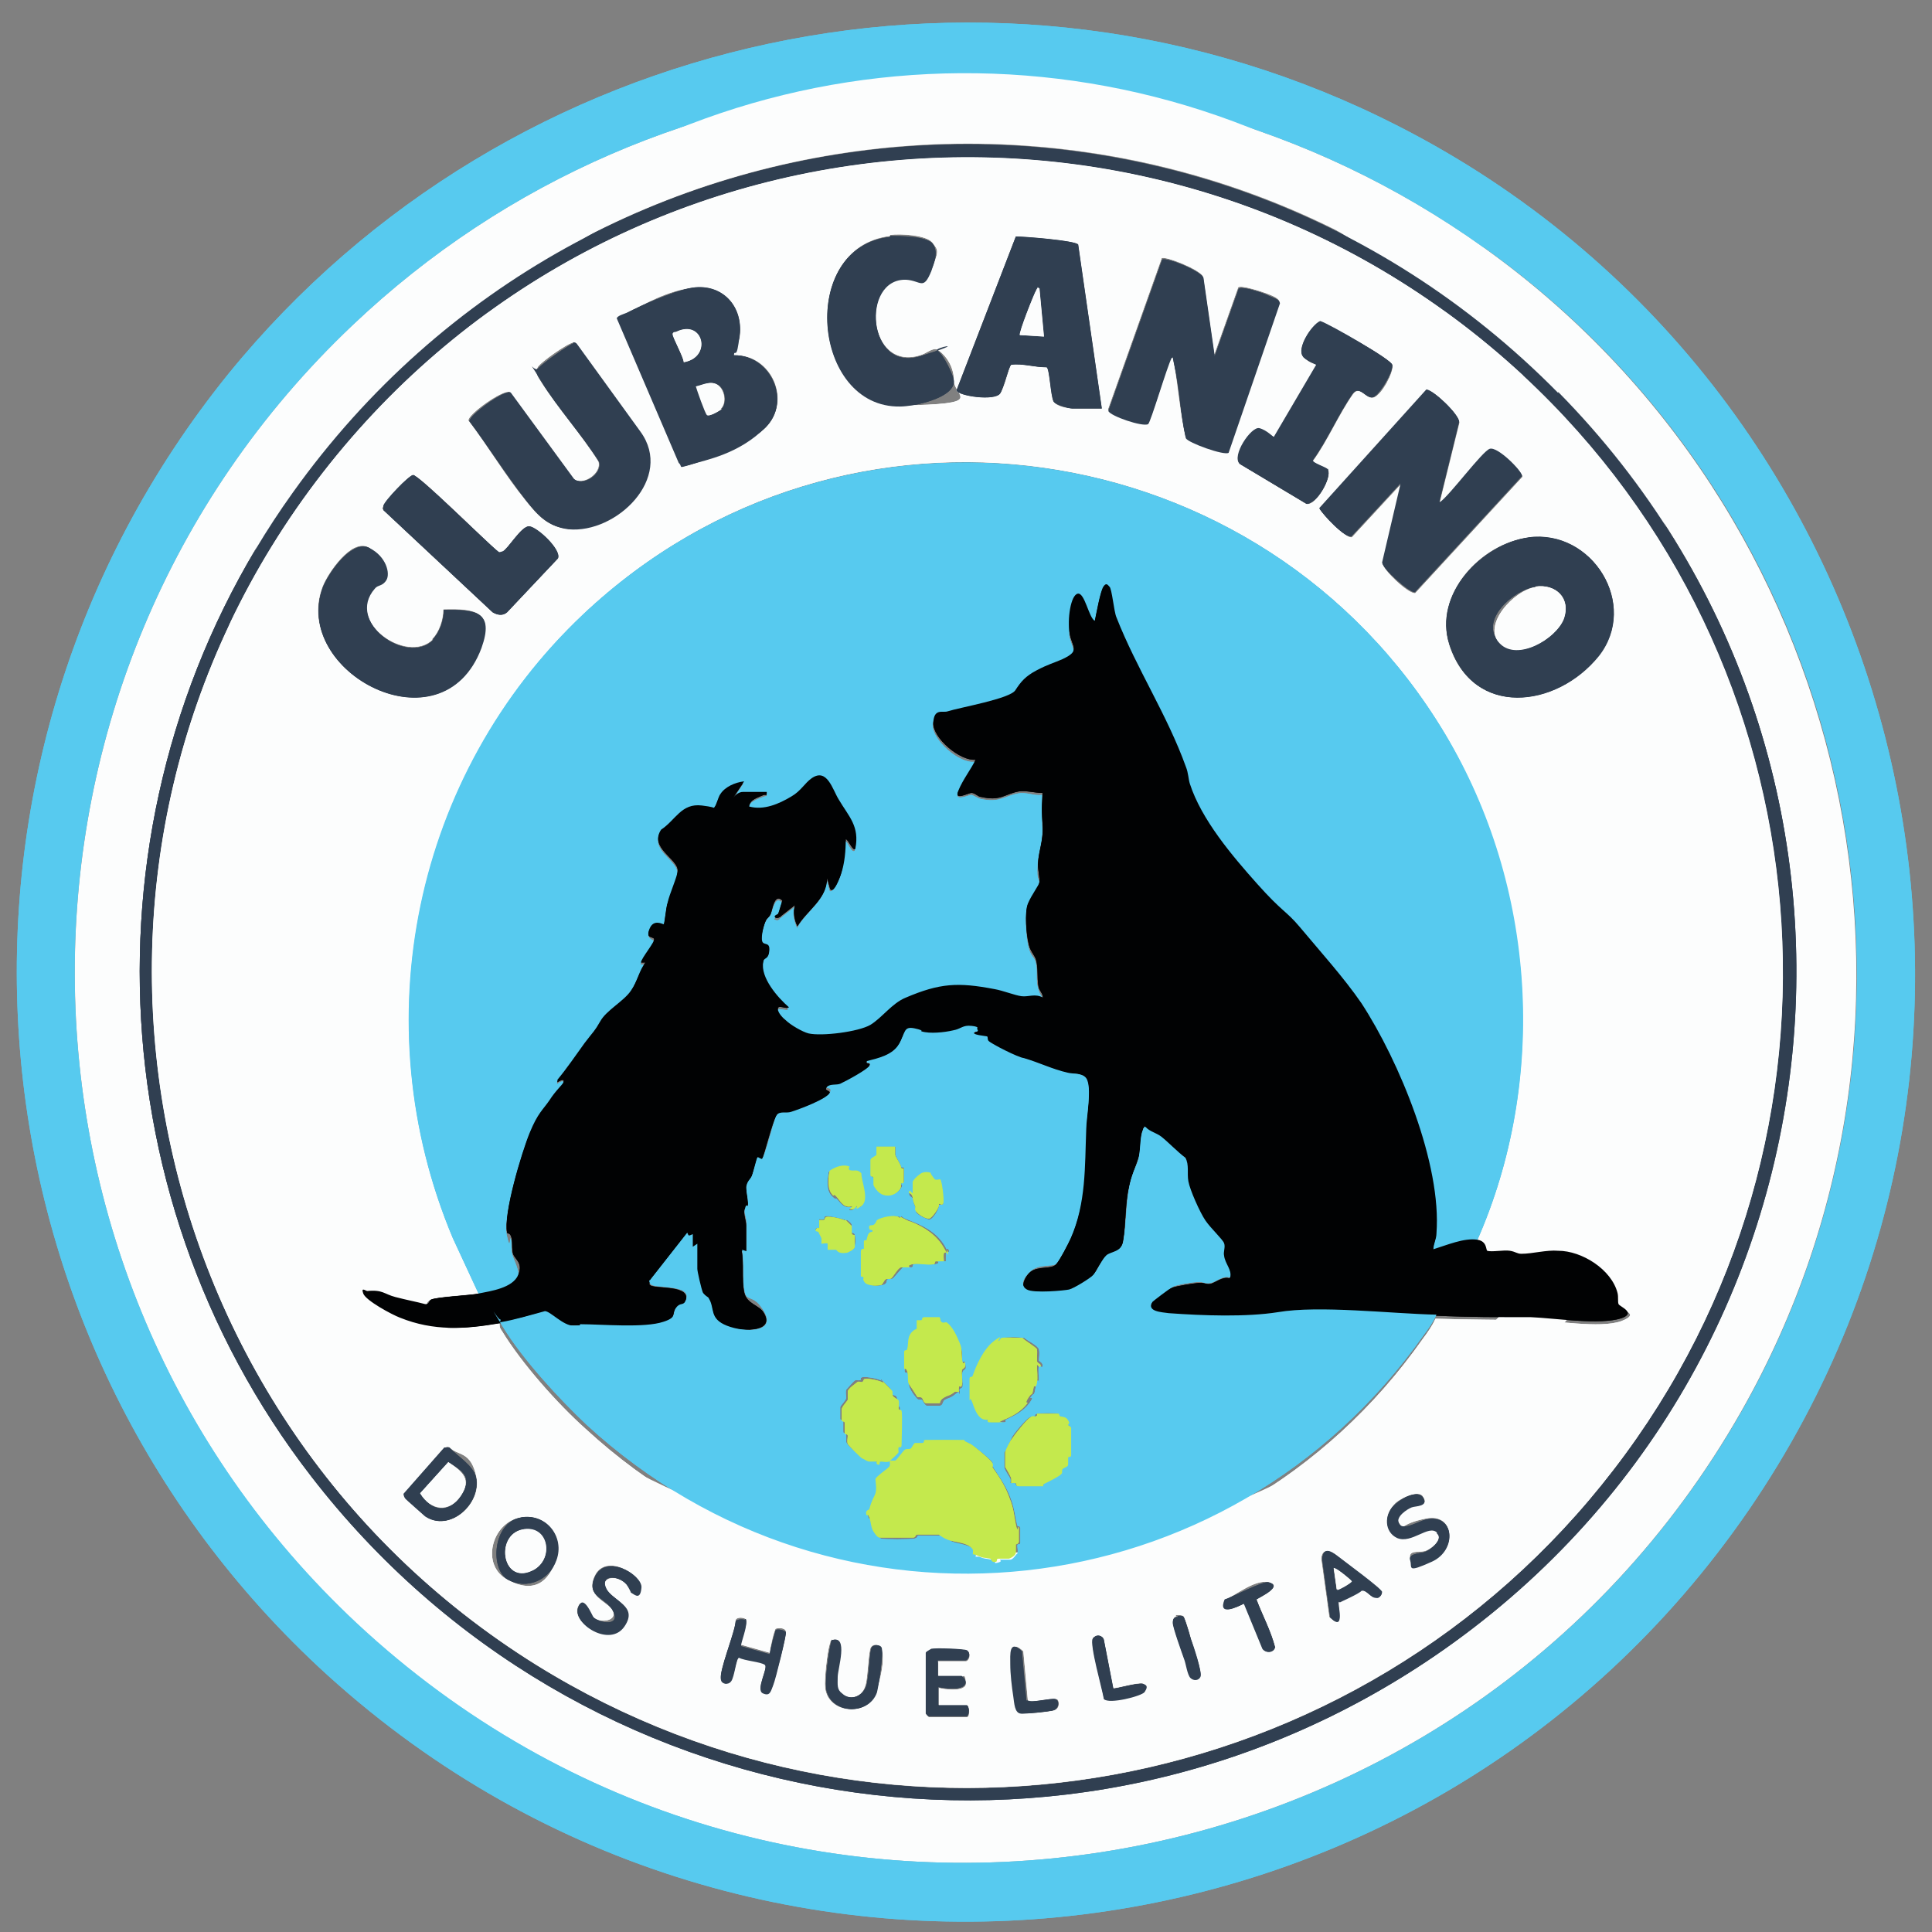 <?xml version="1.0" encoding="UTF-8"?>
<svg id="Layer_1" xmlns="http://www.w3.org/2000/svg" version="1.1" viewBox="0 0 384 384">
  <rect x="0" y="0" width="384" height="384" fill="#808080" stroke="none"/>
  <!-- Generator: Adobe Illustrator 29.6.0, SVG Export Plug-In . SVG Version: 2.1.1 Build 207)  -->
  <defs>
    <style>
      .st0 {
        fill: #c4e94d;
      }

      .st1 {
        fill: #57caef;
      }

      .st2 {
        fill: #010203;
      }

      .st3 {
        fill: #303f51;
      }

      .st4 {
        fill: #fcfdfd;
      }
    </style>
  </defs>
  <path class="st1" d="M278,25.1c100.6,51.4,134.1,180.9,69.6,275-65.2,94.9-199.7,109.9-284.3,31.2C-9.1,263.7-17,151.5,45.4,74.3,101.3,5.6,198.5-15.6,278,25.1h0ZM294.9,49.2C225.8-.2,131.4,6.3,70,64.7-3.8,134.7-3.6,252.9,70.9,322.6c84,78.4,218.8,57.1,275.3-42.1,44.7-78.7,22-179.2-51.2-231.3h0Z"/>
  <path class="st4" d="M294.9,49.2c73.1,52.2,95.9,152.6,51.2,231.3-56.4,99.2-191.3,120.5-275.3,42.1C-3.5,253-3.8,134.7,70,64.7,131.4,6.3,225.7-.2,294.9,49.2h0ZM309.7,77.9C237.5,4.6,117.8,14.4,58.2,97.8c-41.9,58.7-40.4,138.6,3.7,195.6,53.3,68.9,150.9,85.1,223.3,35.6,84.5-57.8,96.6-178.1,24.5-251.2h0v.2Z"/>
  <path class="st3" d="M309.7,77.9c72.2,73.3,60.1,193.4-24.5,251.2-72.5,49.5-170,33.4-223.3-35.6-44.1-57-45.6-137.1-3.7-195.6C117.8,14.4,237.5,4.8,309.7,78.1h0v-.2ZM302.7,74.6C232.7,9.8,122.6,18.8,64.2,93.9c-59.2,76.1-38.8,186.5,42.4,237.1,71,44.1,163.5,27,214.1-38.8,51.1-66.3,43.2-160.7-18-217.5h0Z"/>
  <path class="st4" d="M302.7,74.6c61.2,56.8,69.1,151.2,18,217.5-50.6,65.8-143.1,82.9-214.1,38.8C25.4,280.4,5.1,170,64.2,93.9,122.6,18.8,232.7,9.8,302.7,74.6h0ZM176.9,46.9c-18.3,2.2-15.5,34,2,33.7,17.5-.3,10.7-1.7,10.7-5s-2.3-5.6-3.3-6.1c-.9-.5-2.2.8-3.4,1.1-10.6,3.3-11.8-15.5-2.8-15.2,2.9,0,3.4,2.2,5-1.7,1.6-3.9,1.4-3.9.3-5.4-1.1-1.6-6.5-1.9-8.5-1.6h0v.2ZM219,81.2l-4.7-32.6c-.5-.8-10.7-1.6-12.4-1.6l-11.8,30.6c.3,1.1,7.6,2.2,8.7.6,1.1-1.6,1.7-5.4,2.2-5.7,2.3-.3,4.7.6,7,.5.6,0,.8,5.7,1.4,6.8.6,1.1,3.1,1.4,3.7,1.4h5.9ZM241.4,70.9l-2.3-16c-.8-1.4-7.3-4-8.2-3.6l-10.7,30.1c.5,1.1,7,3.4,7.9,2.6.9-.8,3.9-11.6,4.7-13.2.6.3.3.9.5,1.4.9,4.8,1.2,9.8,2.3,14.6.5,1.1,7.6,3.6,8.5,2.9l10.2-29.7c0-.8-1.9-1.4-2.6-1.7-.8-.3-5-1.7-5.6-1.2l-4.8,13.5h0l.2.2ZM145.9,70.6c0-1.4,1.1-2.5,1.2-4,.5-5.6-3.3-9.9-8.8-9.5-5.6.5-10.6,3.6-13.7,5.1-3.1,1.6-1.7.8-1.9,1.1l12.3,28.7c.8.9,1.4.6,2.5.3,2.9-.8,12.7-5.1,14.7-7.3,5.3-5.4,1.1-14.6-6.2-14.4h-.2ZM263.9,93.3c-.2-.3-2.9-1.2-2.9-1.7,2.9-4,5.1-9.2,7.9-13.2,1.4-2,2.6,1.2,4.2.6s3.9-5,3.7-6.4-12.6-7.9-14.3-8.7c-1.7.6-5,5.4-3.4,7.1,1.6,1.7,2.8,1.2,2.6,1.6l-8.4,14.3c-.2,0-2.5-1.7-2.9-1.7-1.6-.3-5.6,5.6-3.9,7.1l13.2,7.9c2,.3,5.1-5.4,4.3-6.8h-.2v-.2ZM113.9,68.1c-.9,0-6.7,4-7.1,5s0,1.7.6,2.6c3.4,5.4,8.1,10.6,11.5,16,.8,2.3-3.1,5-5,3.4l-12.6-17.2c-1.4-.5-8.4,4.5-8.2,5.7,3.9,5.1,7.3,10.9,11.3,15.8,2.3,2.9,4.3,5.3,8.4,5.7,9.5.9,21-10.2,14.3-19.4l-12.6-17.4c0-.3-.5-.3-.8-.3h.2ZM286.2,99.8l3.9-15.8c0-1.6-5.3-6.7-6.5-6.4l-21.3,23.6c.8,1.2,5.1,5.9,6.4,5.6l9.8-10.6-3.7,15.8c0,1.2,5.1,6.1,6.5,5.9l21.3-23.1c.2-.9-5-5.9-6.4-5.4s-7.9,9.2-9.9,10.6h0v-.2ZM293.5,246.8c14.3-32.1,11.6-70.5-6.2-100.8-36.2-60.7-119.7-72.8-171.4-23.9-33.5,31.7-43.9,81.2-25.9,124l5.1,11c-2,.3-8.4.6-9.5,1.2-1.1.6-.5,1.1-1.2.9-1.9-.5-4-.9-5.9-1.4-1.9-.5-2.5-1.6-5.6-1.2-.3,0-.9-.2-.8.5.6,1.4,5.7,4,7.3,4.8,6.7,2.8,12.9,2.3,19.9,1.1,0,.8,0,.9.5,1.6,3.9,6.4,11,14.4,16.6,19.4,50,46,127.6,37.3,166.4-17.9.9-1.2,1.9-2.6,2.5-4,6.2.2,12.6.2,18.9.3,4.8,0,13.7,1.7,18,.2,4.3-1.6-.5-2.3-.6-2.8-.2-.6,0-1.4-.2-2.2-1.2-4.8-7.1-8.2-11.8-8.4-4.7-.2-5.1.6-7.3.6s-1.6-.5-2.3-.6-3.6.3-4.5,0c-.9-.3,0-1.9-2-2.2v-.3h0ZM82.1,94.4c-.9,0-5.4,5-5.9,6.1s0,.6,0,.9l21.7,20.3c.9.6,2,.8,2.9,0l10.1-10.7c.8-1.7-4.2-6.2-5.7-6.4s-4.2,4.5-5.3,5-.6.3-.9,0c-2-1.6-15.8-15.4-16.9-15.2ZM303.8,106.8c-9.5,1.2-18.9,11.3-15.8,21.3,4.7,14.7,21.4,12.7,29.7,2.3,8.2-10.2-1.2-25.3-14-23.6h.2ZM86,127.1c-5.1,5-17.5-3.6-11.6-10.2.6-.8,2.2-1.4,2.3-1.7.8-1.2-2.2-5.7-3.4-6.4-3.4-1.9-8.1,5-9.2,7.8-6.4,16.9,23.8,33.1,31.5,12.1,2.6-7.1-.9-7.8-7.5-7.6,0,2-.8,4.5-2.2,5.9h0v.2ZM88.4,287.7l-8.1,9.2c0,.3,0,.6.3.9s3.6,3.3,4,3.6c4.8,3.3,11.2-2.5,10.1-7.8-1.1-5.3-3.7-4.2-5.3-5.9-.3-.2-.6-.2-.9,0h-.2ZM285.6,304.6c1.4,1.2-1.2,3.4-2.5,3.7s-3.3-.3-2.8,1.7,3.4.6,4.3.2c5.1-2.3,4.5-9.5-1.1-8.4-5.6,1.1-4.3,2.6-5.4.9-1.1-1.7,1.4-2.9,2.5-3.3,1.1-.3,3.6,0,2.2-2-.9-1.4-4.8.5-5.7,1.6-1.9,2-2,5.3.6,6.5,2.8,1.2,6.2-2.6,7.9-1.1h0v.2ZM103.5,301.6c-5.7.9-8.1,9.5-2.6,12.4,5.4,2.9,8.2.2,9.6-3.9,1.7-4.7-2-9.5-7.1-8.5h.2ZM266.1,318.4c.2-.2,3.9-1.7,4.3-2.3,1.1-.3,1.9,1.4,2.9,1.4s1.6-.6,1.2-1.2-7.9-6.4-8.8-7.1-2.9-1.9-3.1.6l1.6,11.6c3.3,3.1,1.6-2.8,1.7-3.1h0l.2.2ZM125.4,316.5c.8.5,1.9,0,2-1.1,0-2.5-7-6.8-9.2-2.2-2,4.2,2.6,5,3.6,7,.9,2-2.5,2.5-3.9,1.2s-2.3-4-3.1-1.9c-1.1,3.3,6.4,7.6,9.2,3.7,2.8-3.9-2.6-5.4-3.6-7.6s2.3-2.6,4-.8.9,1.6.9,1.6h0ZM247.3,318.7l3.7,9c.6.9,2.2.9,2.5-.3-.9-3.3-2.6-6.4-3.7-9.5.8-.5,5.3-2.6,2.5-3.4-2.8-.8-7.1,2.9-8.8,3.4-1.2,3.3,2.3,1.6,3.9.8h0ZM233.9,321.2c-.6.2-.8.6-.8,1.2,0,.9,1.9,6.1,2.3,7.3.5,1.2.9,3.1,1.2,3.6.6.6,1.6.6,2-.2s-1.6-6.2-1.9-7.5-1.2-4-1.4-4.3-.9-.3-1.4-.3h-.2v.2ZM148.2,321.8c-.3-.3-1.7-.5-2,.2,0,2.2-3.4,10.1-2.9,11.6s1.4,1.1,2,.3,1.1-4.5,1.6-4.7c1.1.6,4.2.8,5.1,1.4.9.6-1.9,5.1-.3,5.7,1.6.5,1.7-.8,2-1.7s2.8-9.6,2.5-10.4-1.7-.6-2-.5-1.2,4-1.2,4.8l-5.7-1.6c-.3-.5,1.6-4.3.9-5.4h0l.2.2ZM221.3,335.6l-1.9-9.8c-.3-.9-1.7-.9-2.2-.2-.6,1.1,2,10.1,2.2,12,.9,1.1,7.6-.6,8.1-1.4s0-1.4-.3-1.6c-1.1-.3-5.6,1.1-5.9.9ZM165.4,326c-.5,0-.3.5-.5.8-.5,1.7-1.1,7-.9,8.7.6,5.1,8.4,5.9,10.1.9s1.6-8.2.9-9-1.6-.5-1.9,0c-.5.6-.6,6.2-1.1,7.6-.6,2.2-2.9,3.1-4.8,1.6-1.9-1.6-.9-2-.9-3.3s2.3-8.5-1.1-7.3h.2ZM204.3,338l-.9-9.8c-2.6-2.5-2.5.6-2.3,2.6.2,2,.5,4.5.6,6.4.2,1.2,0,3.4,1.6,3.4s4.7-.3,6.1-.6c1.4-.3,1.2-2.2.6-2.3-1.1-.3-5,.8-5.4.3h-.2ZM186.4,330.2h5.6c.5,0,1.2-1.4.3-2s-6.2-.5-7.1-.3c-.9.2-1.1.5-1.1.8v12.1l.5.5h7.6c.6,0,.6-2.2,0-2.2h-5.6v-3.6c1.2.3,5.6.9,5.4-1.1s-.6-1.1-.8-1.1h-4.7v-2.9h0l-.2-.2Z"/>
  <path class="st1" d="M95.1,257.1l-5.1-11c-18-42.8-7.8-92.2,25.9-124,51.7-48.7,135.2-36.8,171.4,23.9,18,30.1,20.5,68.5,6.2,100.8-2.6-.5-6.2,1.1-8.7,1.9,0-1.1.5-2.2.6-3.1,1.1-13.8-7.3-34.3-14.9-45.8-3.4-5.1-8.2-10.6-12.3-15.2-2.6-3.3-5.7-5.4-8.4-8.5-5-5.6-10.9-12.9-13.4-19.9-2.5-7-.3-2.3-.8-3.4-3.6-10.4-9.8-19.6-13.8-29.7-.5-1.1-.9-5.7-1.4-6.1s-.9,0-1.2,0c-.6.9-1.4,5.4-1.7,6.8-1.2-.5-2.2-5.6-3.4-5.4-1.2.2-1.7,6.5-1.6,7.9.5,2.8,2.2,3.4-1.4,5.1-1.7.8-3.3,1.1-5.1,2.2-1.9,1.1-2.9,2-4.3,4-1.4,2-11,3.4-13.5,4.2-2.5.8-2.8,1.1-2.8,2.3-.2,2.9,5.3,7.8,8.4,7.3-.9,2-2.6,4.2-3.4,6.1s2.2.5,2.6.5,1.2.6,1.9.8c3.9.8,4.7-.6,7.5-1.1,1.6-.3,3.1.5,4.7.3v5.9c.3,3.6-.8,5.1-.9,8.2-.2,3.1.5,2.6.3,3.6s-1.9,3.1-2.3,4.3c-.6,1.9-.3,6.2.2,8.2.5,2,1.1,1.9,1.4,2.9.5,1.7,0,3.6.5,5.3s.8,1.4.9,2.3c-1.6-.9-2.8,0-4.3-.3-1.6-.3-3.6-1.1-5.3-1.4-7.3-1.4-10.9-1.2-17.7,1.7-2.6,1.1-4.7,4-7,5.4s-9.6,2.5-12.3,1.7c-2.6-.8-3.6-1.6-4.5-2.6s-1.6-2.2-1.6-2.3c0-.8,1.9.2,2.2-.3-2.2-1.9-5.7-6.1-5.1-9s1.1-1.1,1.2-2.2c0-1.7-1.2-1.2-1.4-1.9-.3-.9.3-3.3.8-4.3s.8-.9.9-1.2c.5-.8.9-4.2,2.3-2.6-.3.8-.5,1.7-.8,2.5s-1.2.6-.6.9.9,0,1.1-.3l2.8-2.2c-.5,1.4,0,2.9.5,4.2,1.9-3.4,5.9-5.6,5.9-9.6l.6,2.2c.6.6,2-2.6,2.2-3.1.6-2.2.8-4.7.9-6.8.5,0,1.2,2.5,1.9,1.9.8-4.5-1.2-6.4-3.3-9.8s-2.3-6.4-5.4-4.2c-1.4.9-2,2.3-4,3.6-2.6,1.6-5.4,2.8-8.4,2,0-1.4,1.9-1.9,2.9-2.3s.8.2.6-.6h-4.7c-.8,0-1.4.6-2,1.2l2.2-3.3c-1.7.2-3.7.9-4.7,2.5-.9,1.6-.9,2.6-1.4,2.8-.6.3-1.4-.3-2.3-.5-4-.5-5.1,2.9-8.1,4.8-2.3,3.6,3.3,5.7,3.3,8.1s-1.6,5-2,6.4-.5,4.2-.8,4.3-2.2-.6-2.8.9.6,1.7.9,2-2.5,3.7-2.6,4.7h.9c-1.2,1.6-1.9,4-2.9,5.6-1.1,1.6-4.8,4.2-6.1,6.1-1.2,1.9-1.7,2.5-3.1,4.3s-3.6,5-5.4,7.3v.5c.3-.3,1.6-1.1,1.2,0s-2.3,2.8-2.8,3.6c-1.2,1.9-3.1,4.3-3.9,6.4-1.6,3.9-5.3,16.1-4.5,19.9.8,3.7.6.2.8.8.3.9,0,2,.3,3.1s1.6,3.4,1.1,4.5c-1.1,2.6-5.4,3.3-7.9,3.7h.2v-.2Z"/>
  <path class="st2" d="M95.1,257.1c2.5-.5,6.8-1.1,7.9-3.7s-.9-3.1-1.1-4.5,0-2.2-.3-3.1c-.3-.9-.8-.5-.8-.8-.8-3.7,2.9-16,4.5-19.9,1.6-3.9,2.6-4.5,3.9-6.4,1.2-1.9,2.6-3.1,2.8-3.6.3-.9-.9-.2-1.2,0v-.5c1.9-2.3,3.6-4.8,5.4-7.3,1.9-2.5,1.9-2.2,3.1-4.3,1.2-2.2,4.7-4,6.1-6.1,1.4-2,1.6-4,2.9-5.6h-.9c0-.8,2.9-4.2,2.6-4.7s-1.7,0-.9-2,2.6-.9,2.8-.9.5-3.6.8-4.3c.3-1.6,2-5.3,2-6.4,0-2.3-5.7-4.5-3.3-8.1,2.9-1.9,4-5.3,8.1-4.8s1.7.8,2.3.5.9-2.2,1.4-2.8c.9-1.4,2.9-2.3,4.7-2.5l-2.2,3.3c.5-.6,1.1-1.2,2-1.2h4.7c0,.9,0,.5-.6.6-1.1.5-2.8.9-2.9,2.3,2.9.8,5.9-.5,8.4-2,1.9-1.1,2.6-2.6,4-3.6,3.1-2.2,4.2,2.3,5.4,4.2,2,3.4,4.2,5.3,3.3,9.8-.5.6-1.4-1.9-1.9-1.9,0,2.2-.2,4.7-.9,6.8s-1.6,3.9-2.2,3.1l-.6-2.2c0,4.2-4,6.4-5.9,9.6-.6-1.2-.9-2.8-.5-4.2l-2.8,2.2c0,.2-.9.5-1.1.3-.5-.5.6-.6.6-.9.3-.8.5-1.7.8-2.5-1.6-1.6-2,1.9-2.3,2.6s-.9,1.1-.9,1.2c-.5.9-1.1,3.4-.8,4.3.3.9,1.6,0,1.4,1.9s-1.1,1.2-1.2,2.2c-.6,3.1,2.9,7.1,5.1,9-.3.5-2.2-.6-2.2.3s1.2,2,1.6,2.3c.9.9,3.3,2.3,4.5,2.6,2.6.6,9.9-.3,12.3-1.7,2.3-1.4,4.3-4.3,7-5.4,6.8-2.9,10.4-3.1,17.7-1.7,1.7.3,3.9,1.2,5.3,1.4,1.4.2,2.8-.6,4.3.3,0-.9-.8-1.4-.9-2.3-.3-1.7,0-3.6-.5-5.3-.3-.9-1.1-1.6-1.4-2.9-.5-2-.9-6.4-.2-8.2.8-1.9,2.2-3.6,2.3-4.3s-.3-2.3-.3-3.6c.2-3.1,1.2-4.7.9-8.2-.3-3.6,0-3.9,0-5.9-1.6,0-3.1-.5-4.7-.3-2.8.5-3.6,2-7.5,1.1-.6,0-1.2-.8-1.9-.8s-3.6,1.7-2.6-.5c.9-2.2,2.5-4.2,3.4-6.1-3.1.3-8.5-4.3-8.4-7.3s1.9-2,2.8-2.3c2.5-.8,12.4-2.5,13.5-4.2,1.1-1.7,2-2.8,4.3-4s3.3-1.4,5.1-2.2c3.6-1.7,1.9-2.3,1.4-5.1s.2-7.6,1.6-7.9c1.4-.3,2.2,4.8,3.4,5.4.3-1.4,1.1-5.9,1.7-6.8.6-.9.9-.3,1.2,0,.5.3.9,5,1.4,6.1,4,10.2,10.1,19.4,13.8,29.7.5,1.2.5,2.5.8,3.4,2.3,7.1,8.4,14.3,13.4,19.9,5,5.6,5.7,5.3,8.4,8.5,4,4.8,8.8,10.1,12.3,15.2,7.5,11.5,16,32,14.9,45.8,0,1.1-.6,2-.6,3.1,2.6-.8,6.1-2.3,8.7-1.9,2,.3,1.7,2,2,2.2.9.3,3.3-.2,4.5,0,1.2.2,1.4.6,2.3.6,2.2,0,5-.8,7.3-.6,4.7,0,10.6,3.7,11.8,8.4.2.8,0,1.7.2,2.2s3.6,1.7.6,2.8c-4.3,1.4-13.2,0-18-.2-6.4,0-12.6,0-18.9-.3-9-.3-23.1-1.9-31.5-.5-6.5,1.1-15.1.8-21.7.2-6.7-.6-4.3-.3-3.3-2.2s3.7-2.9,4.2-3.1c.9-.3,3.9-.8,5.1-.9s1.4.3,2.3.2,2.5-1.6,3.9-1.1c.5-1.7-1.1-2.9-1.2-4.3-.2-1.4.3-2,0-2.5-.3-.8-2.9-3.3-3.7-4.5s-3.1-6.1-3.4-7.8c-.3-1.6.2-3.1-.6-4.7-1.6-1.1-3.4-3.3-4.8-4.2-1.4-.9-2.3-.8-3.1-1.9-.6,0-.3,0-.5.5-.5,1.2-.3,3.7-.8,5.3-.5,1.6-1.6,4.2-1.9,5.9-.8,3.3-.6,7.5-1.2,10.9-.5,2.3-2.3,1.9-3.4,2.9-1.1,1.1-1.9,2.9-2.6,3.9s-4.2,2.6-4.8,2.9-7.8.5-8.4,0c-1.4-.8,0-3.1.8-3.7,1.6-1.2,4-.5,5-1.4.9-.9,2.5-4.2,2.9-5.1,3.1-6.8,2.6-14.3,3.1-21.7,0-2.2,1.4-8.4,0-10.1s-2.8-.8-3.7-1.1c-3.1-.9-5.6-2.2-8.7-2.9-1.1-.3-6.4-2.8-7-3.4-.6-.6,0-.8-.3-.9s-3.3-.5-2.5-.9c.8-.5.8,0,.5-.6-.3-.6-.9-.6-1.1-.6-1.9-.2-2.3.6-3.7.9-1.4.3-4.5.6-6.2.2s-.9-.6-1.4-.6c-2.2-.5-2.2,1.9-3.1,3.1-1.2,2.2-4.2,2.8-6.4,3.4,0,.5.9,0,.6.8s-4.8,3.4-5.9,3.7-2.5.5-2.6.6c-.6.6.8.5.6,1.1-.6,1.2-6.4,3.6-7.8,3.9s-2.2,0-2.8.6c-.8,1.1-2.5,8.2-2.9,8.7s-.8-.3-.9-.3c0,0-.8,2.9-1.1,3.6s-.9,1.4-1.1,2c0,1.1.5,2.6.3,3.9s-.6.5-.6.6c-.3,1.1.3,2.2.3,3.3v5.3l-.9-.3c.5,2.5,0,5.7.5,8.2.5,2.5,3.1,2.5,4,4.3,2.2,4-5.3,3.4-7.5,2.6-3.4-1.2-2.3-3.4-3.6-5.4s-.9-.5-1.2-1.2-1.1-4-1.1-4.7v-5l-.9.6v-2.5c-.8.3-.8.6-1.1-.3l-7.3,9.3c0,.3-.3.8,0,.9.6.9,8.5-.2,7,3.3-.5,1.1-1.6.9-1.9,1.4-.9,1.1.3,1.9-2.5,2.8-3.7,1.2-12.3.5-16.5.5s-.9.3-1.4.3c-2.2,0-4.7-2.9-5.7-2.9-2.9.6-5.9,1.6-8.8,2.2-7,1.2-13.2,1.6-19.9-1.1-1.6-.6-6.8-3.4-7.3-4.8s.5-.5.8-.5c3.1-.3,3.3.6,5.6,1.2,2.3.6,4,.9,5.9,1.4.8.2.8-.8,1.2-.9,1.1-.5,7.5-.8,9.5-1.2h0v.2Z"/>
  <path class="st1" d="M99.5,262.8c2.9-.5,5.9-1.4,8.8-2.2,1.1,0,3.6,2.9,5.7,2.9s.9-.3,1.4-.3c4.2,0,12.7.8,16.5-.5,2.8-.9,1.7-1.7,2.5-2.8s1.4-.3,1.9-1.4c1.6-3.4-6.4-2.3-7-3.3s0-.6,0-.9l7.3-9.3c.3.8.3.6,1.1.3v2.5l.9-.6v5c0,.5.8,4,1.1,4.7.5.8,1.1.8,1.2,1.2,1.2,1.9,0,4,3.6,5.4,3.6,1.4,9.6,1.4,7.5-2.6-2.2-4-3.6-1.9-4-4.3-.5-2.5,0-5.6-.5-8.2l.9.3v-5.3c0-1.7-.6-2.2-.3-3.3s.5,0,.6-.6c0-1.4-.5-2.9-.3-3.9s.8-1.2,1.1-2,.9-3.6,1.1-3.6.8.5.9.3c.6-.5,2.2-7.5,2.9-8.7.6-.8,1.9-.3,2.8-.6,1.6-.5,7.3-2.6,7.8-3.9s-1.2-.5-.6-1.1,1.9-.3,2.6-.6c1.1-.5,5.6-2.9,5.9-3.7s-.8-.2-.6-.8c2.3-.6,5.1-1.2,6.4-3.4s.8-3.6,3.1-3.1c2.3.5.9.6,1.4.6,1.6.5,4.5.2,6.2-.2,1.7-.3,1.9-1.1,3.7-.9,1.9.2.9.6,1.1.6.5.6-.3.5-.5.6-.8.6,2.3.8,2.5.9s0,.6.3.9c.6.6,5.9,3.3,7,3.4,3.1.9,5.6,2.2,8.7,2.9,1.1.3,2.9,0,3.7,1.1,1.2,1.7,0,7.9,0,10.1-.3,7.5,0,14.7-3.1,21.7-.5,1.1-2.3,4.5-2.9,5.1s-3.4,0-5,1.4c-1.6,1.4-2.2,2.9-.8,3.7,1.4.8,7.5.2,8.4,0,.9-.2,4.3-2.3,4.8-2.9.9-.9,1.7-3.1,2.6-3.9s3.1-.6,3.4-2.9c.6-3.4.5-7.5,1.2-10.9s1.6-4,1.9-5.9c.3-1.9.2-4,.8-5.3.6-1.2,0-.5.5-.5.8.9,2.2,1.2,3.1,1.9,1.4,1.1,3.3,3.1,4.8,4.2.8,1.4.3,3.1.6,4.7.3,1.7,2.3,6.2,3.4,7.8,1.1,1.6,3.4,3.7,3.7,4.5s-.2,1.7,0,2.5c.2,1.6,1.6,2.8,1.2,4.3-1.4-.5-2.8.9-3.9,1.1s-1.6-.3-2.3-.2c-1.2,0-4.2.5-5.1.9-.9.5-4,2.9-4.2,3.1-1.1,1.9,1.9,2,3.3,2.2,6.8.5,15.4.8,21.7-.2,8.2-1.4,22.5.3,31.5.5-.6,1.4-1.6,2.8-2.5,4-38.8,55.1-116.4,63.8-166.4,17.9-5.4-5.1-12.7-13-16.6-19.4-3.9-6.4-.6-.8-.5-1.6v.3h-.2ZM177.9,227.9h-3.6v1.6c0,.3-1.1.8-1.2,1.1v2.9c0,.6.6.5.6.6v1.4c0,.5,1.9,2,2,2,1.2.3,2.6-.2,3.3-1.2s0-.6.2-1.1.5,0,.5-.3v-2.6c0-.5-.5-.2-.5-.3-.3-.8-1.2-2.3-1.2-2.5v-1.6h0ZM168.7,232.1c-1.2-.6-2.9,0-4,.8-.3,1.6-.5,3.7.6,4.8,1.1,1.1.8.3.9.5,1.1,1.1,1.4,2,3.1,1.7l-.6.6c1.1.3,1.1-.5,1.4-.6s.6,0,.9,0c1.7-1.1,0-4.7,0-6.5-.8-.9-1.2-.5-2.2-.6s-.2-.5-.3-.5h0l.2-.2ZM185,233.3c-.5-.2-1.1-.2-1.7,0s-1.9,1.9-1.9,1.9v2.2l-.6-.6c-.5.9.6,1.2.6,1.4.2,1.2.2.9.5,1.7s0,.8.2,1.1c.5.6,1.7,1.2,2.5,1.4.8.2,2.3-2.5,2-2.9,0,0,.8,0,.9-.2,0-.6-.3-4.3-.6-4.7-.3-.3-.8,0-1.1,0s-.6-.9-.8-1.1h0v-.2ZM168.1,242.5c-.6-.3-3.3-.9-3.9-.8s-.2.5-.5.6-.9,0-.9,0v1.6c0,.3-.6.2-.6.2-.5.6.5.6.5.6,0,0,.6,1.2.6,1.4v.9h1.2c.2,0,0,1.1,0,1.2s1.2,0,1.6,0,.3.9,2.2.6c1.9-.3,1.6-1.2,1.6-1.2.2-.5.2-1.7,0-2.2s-.5-.2-.6-.5v-1.4c0-.5-1.2-1.2-1.2-1.2h.2v.2ZM179,241.9c-1.1-.5-3.4,0-4.3.6-.9.6-.3.6-.6.9s-1.2,0-.9.9.8,0,.6.5c-1.1.2-1.1.9-1.2,1.7-.2.8-.5,0-.5.3v1.4c0,.5-.6,0-.6.6v4.8c0,.6.5.2.5.3,0,.3,0,.8.2.9.6.9,2.3.9,3.3.6s.6-.9.9-1.1.8,0,1.1-.2c.3-.3,1.9-2.2,2-2.2.6-.2,1.1,0,1.6,0s.2-.5.5-.6c1.1-.3,2.9.2,4.2,0,1.2-.2.5-.6.6-.6h1.6v-1.6c0-.3.8,0,.6-.6s-.5,0-.5-.3c-1.4-2.8-3.9-4.3-6.7-5.4s-1.6-.8-2-.9h0l-.2-.2ZM186.9,262.3c-.5-.2-2.5-.2-3.1,0-.6.2-.3.5-.6.6s-.9,0-.9,0v1.6c0,.3-.9.6-1.1.9-.8,1.1-.5,2.2-.8,3.3-.3,1.1-.5.2-.6.5v3.3c0,.5.5.2.6.5.2.8,0,1.4.3,2.5s1.6,2.6,1.7,2.6c.3.2.8,0,.9.2s.6,1.1.9,1.1h2.6c.6,0,.6-.9.9-1.1.8-.5,1.1-.3,2.2-1.2,1.1-.9.6,0,.8,0,.2-.2,0-.8,0-.9.2-.3.5-.3.6-.5.2-.8-.2-2,0-2.9s.9-.2.6-1.6c-.3-1.4-.6,0-.6-.6-.2-1.7.2-1.7-.5-3.3-.6-1.6-1.2-3.3-2.6-4-1.4-.8-.6,0-.9,0s-.3-.5-.3-.5v-.3h-.2ZM203.2,265.9c-.5-.2-3.1-.2-3.7,0s-.3.5-.6.6-.6,0-.9,0c-2.2,1.4-3.6,4.5-4.3,7s-.5.3-.6.5v4.3c0,.5.5.2.5.3.5,1.1.9,2.8,2,3.4s.6,0,1.1.2,0,.5.3.5h2.6c.5,0,.2-.5.3-.5,1.7-.8,3.4-1.6,4.7-3.3,1.2-1.7,0-.8.2-1.1.9-1.4.6.2,1.1-2.3.5-2.5.6,0,.6-.6,0-1.1-.2-2.6,0-3.7l.6.6c.5-.9-.6-1.2-.6-1.4,0-.6.2-1.4,0-2.2s-2.6-1.9-2.9-2.3h-.2ZM175.4,274.5c-.8-.5-3.1-.9-3.9-.8-.8.2-.2.5-.5.6s-.6,0-.9,0-1.7,1.7-1.9,1.9c-.2.6,0,1.1,0,1.6s-1.2,1.6-1.2,1.9v2.3c0,.3.5.2.6.5v2c0,.6.5.2.6.5v1.6c0,.6,2.8,2.9,2.9,2.9s1.2.6,1.4.6h1.4c.5,0,0,.6.3.6.6,0,.3-.5.6-.6s.9,0,1.6,0,1.7-1.7,1.9-1.9c.2-.3,0-.6,0-.9s.5-.2.6-.6v-6.7c0-.8-.5-.2-.6-.5v-1.6c0-.6-.9-.6-1.1-.8s0-.8-.2-1.1-1.7-1.7-1.9-1.9v.3h.2ZM210.5,281c-.5-.2-4-.2-4.5,0s-.2.5-.3.5c-.3,0-.8,0-1.1.2-.8.5-3.3,3.4-3.6,4.2-.3.8-1.2,2.6-1.4,2.8v2.9c0,.5,1.1,2,1.2,2.3s0,.9,0,.9h.9c.3,0,0,.6.6.6h4.8c.6,0,.2-.5.3-.5.6-.3,3.1-1.6,3.4-2s0-.8.2-.9,1.1-.6,1.1-.9v-1.4c0-.5.5-.2.6-.5v-5.4c0-.8-.5-.3-.6-.6s0-.6,0-.9c-.5-.8-.9-.6-1.6-.8-.6-.2,0-.3-.2-.5h0ZM191.7,286.4c-.5-.2-7-.3-7.6,0s-.2.5-.5.6h-1.4c-.5,0-.6.9-.9,1.1s-.8,0-1.1.2c-.3.3-1.9,2.2-2,2.2-.3.2-1.1,0-1.1,0v1.1c0,.3-2.8,2.3-2.8,2.6-.2.5,0,2,0,2.8s-.8,1.2-1.2,3.1-.9,0-.6,1.2.6.2.6.5c.2.8.2,2,.8,2.8.6.8,1.1,1.2,1.2,1.2.5.2,5.9.2,6.7,0s.3-.6.9-.6h4.2c.6,0,2,1.1,2.3,1.2,1.2.5,3.9.6,4.5,1.9s0,1.1,0,1.1h.9c1.2.5,1.1.3,2.5.6,1.4.3,0,.9,1.2.6s.2-.6.5-.6h2c.6,0,1.2-1.2,1.4-1.2.2-.6,0-1.1,0-1.6s.6,0,.6-.6v-2.9c0-.5-.5-.2-.6-.5-.5-2-.5-3.1-1.2-5.1-.9-2.5-1.9-3.9-3.4-6.2-1.6-2.3,0-.8-.2-1.1-.6-.9-3.4-3.1-4.2-3.6-.8-.5-1.1-.6-1.2-.6h-.3v-.2Z"/>
  <path class="st3" d="M286.2,99.8c2-1.4,8.4-10.1,9.9-10.6,1.6-.5,6.5,4.5,6.4,5.4l-21.3,23.1c-1.2,0-6.4-4.7-6.5-5.9l3.7-15.8-9.8,10.6c-1.4.3-5.7-4.3-6.4-5.6l21.3-23.6c1.2,0,6.4,4.8,6.5,6.4l-3.9,15.8h0v.2Z"/>
  <path class="st3" d="M241.4,70.9l4.8-13.5c.6-.6,4.7.8,5.6,1.2.9.5,2.5.8,2.6,1.7l-10.2,29.7c-.9.6-8.1-2-8.5-2.9-1.1-4.8-1.2-9.8-2.3-14.6-1.1-4.8,0-.9-.5-1.4-.9,1.6-4.2,12.9-4.7,13.2-1.1.6-7.5-1.6-7.9-2.6l10.7-30.1c.9-.5,7.5,2.2,8.2,3.6l2.3,16h0l-.2-.2Z"/>
  <path class="st3" d="M303.8,106.8c12.7-1.7,22,13.4,14,23.6-8.4,10.4-25,12.4-29.7-2.3-3.3-9.9,6.4-20,15.8-21.3h-.2ZM305.2,116.6c-4.3.6-11.5,6.8-7.1,11.2,3.6,3.6,11.2-.8,12.7-4.8,1.6-4-1.4-7-5.6-6.5h0v.2Z"/>
  <path class="st3" d="M113.9,68.1c.3,0,.6,0,.8.3l12.6,17.4c6.7,9.2-4.8,20.3-14.3,19.4-4-.5-6.1-2.8-8.4-5.7-3.9-5-7.5-10.7-11.3-15.8,0-1.2,6.8-6.2,8.2-5.7l12.6,17.2c1.9,1.6,5.7-1.1,5-3.4-3.4-5.4-8.2-10.6-11.5-16-3.3-5.4-1.4-1.6-.6-2.6s6.2-4.8,7.1-5h-.2Z"/>
  <path class="st3" d="M145.9,70.6c7.3,0,11.5,9.2,6.2,14.4-5.3,5.3-11.8,6.4-14.7,7.3-2.9.9-1.6.5-2.5-.3l-12.3-28.7c0-.5,1.4-.9,1.9-1.1,3.1-1.6,10.4-4.8,13.7-5.1,5.7-.5,9.5,4,8.8,9.5-.6,5.4-.9,2.6-1.2,4h.2ZM135.9,72c5.7-.9,3.9-8.5-1.4-6.1s-.6,0-.8.5c0,.6,2,4.5,2.2,5.6ZM143.4,81.3c1.2-1.2.8-3.9-.6-4.8-1.4-.9-2.9,0-4.3.3,0,.8,1.9,5.6,2.2,5.7.5.3,2.5-.9,2.9-1.2h-.2Z"/>
  <path class="st3" d="M219,81.2h-5.9c-.6,0-3.4-.8-3.7-1.4-.6-1.1-.8-6.7-1.4-6.8-2.3,0-4.8-.8-7-.5-.5.3-1.6,4.8-2.2,5.7-1.1,1.6-8.4.5-8.7-.6l11.8-30.6c1.7,0,11.8.8,12.4,1.6l4.7,32.6h0ZM206.6,57.3c-.6,0-.5,0-.6.3-.5.8-3.6,8.7-3.3,9l4.8.3-.9-9.6Z"/>
  <path class="st3" d="M176.9,46.9c2,0,7.3,0,8.5,1.6,1.2,1.6.2,3.9-.3,5.4-1.6,3.9-2,1.9-5,1.7-9-.3-7.8,18.5,2.8,15.2,10.6-3.3,2.3-1.6,3.4-1.1s3.3,5,3.3,6.1c0,3.4-8.1,5-10.7,5-17.5.3-20.3-31.7-2-33.7h0v-.2Z"/>
  <path class="st3" d="M86,127.1c1.4-1.4,2.3-4,2.2-5.9,6.4,0,10.1.3,7.5,7.6-7.8,20.8-37.9,4.8-31.5-12.1,1.1-2.8,5.7-9.5,9.2-7.8,3.4,1.7,4.2,5.1,3.4,6.4s-1.7.9-2.3,1.7c-5.9,6.7,6.5,15.4,11.6,10.2h0v-.2Z"/>
  <path class="st3" d="M263.9,93.3c.9,1.6-2.3,7.1-4.3,6.8l-13.2-7.9c-1.7-1.6,2.3-7.5,3.9-7.1s2.8,1.9,2.9,1.7l8.4-14.3s-2.5-1.2-2.6-1.6c-1.4-1.6,1.7-6.4,3.4-7.1,1.9.6,14.3,7.8,14.3,8.7.2,1.4-2.3,5.7-3.7,6.4-1.4.6-2.8-2.6-4.2-.6-2.8,4-5,9.2-7.9,13.2,0,.5,2.8,1.4,2.9,1.7h.2v.2Z"/>
  <path class="st3" d="M82.1,94.4c1.1,0,14.9,13.7,16.9,15.2.3.3.6,0,.9,0,1.1-.5,3.7-5.1,5.3-5s6.5,4.7,5.7,6.4l-10.1,10.7c-.9.8-2,.5-2.9,0l-21.7-20.3v-.9c.3-1.1,5-5.9,5.9-6.1Z"/>
  <path class="st3" d="M88.4,287.7h.9c1.6,1.7,4.8,3.6,5.3,5.9,1.1,5.3-5.3,11-10.1,7.8-.3-.3-3.9-3.4-4-3.6s-.3-.5-.3-.9l8.1-9.2h.2ZM89.1,290.6l-5.6,6.2c2.2,3.6,5.6,4.2,8.1.5,2.5-3.7.3-5-2.5-6.7Z"/>
  <path class="st3" d="M103.5,301.6c5.1-.9,8.8,3.9,7.1,8.5-1.4,4-5.9,5.9-9.6,3.9-3.7-2-3.1-11.5,2.6-12.4h-.2ZM103.8,304c-5.7,1.2-3.9,11.6,2.5,7.9,3.9-2.3,2.6-8.8-2.5-7.9Z"/>
  <path class="st3" d="M148.2,321.8c.6,1.1-1.1,5-.9,5.4l5.7,1.6c0-.6,1.1-4.7,1.2-4.8.3-.3,1.9,0,2,.5s-2,9.2-2.5,10.4-.6,2.3-2,1.7c-1.7-.6,1.1-5.1.3-5.7-.8-.6-4-.8-5.1-1.4-.6,0-.9,3.9-1.6,4.7-.6.8-1.9.5-2-.3-.5-1.6,2.8-9.5,2.9-11.6.3-.6,1.9-.5,2-.2h0l-.2-.2Z"/>
  <path class="st3" d="M186.4,330.2v2.9h4.7c.2,0,.8.8.8,1.1.2,2-4.3,1.4-5.4,1.1v3.6h5.6c.6,0,.6,2.2,0,2.2h-7.6l-.5-.5v-12.1c0-.2.8-.6,1.1-.8.9-.2,6.5,0,7.1.3.9.6.2,2-.3,2h-5.6l.2.2Z"/>
  <path class="st3" d="M125.4,316.5s-.5-1.1-.9-1.6c-1.7-1.9-5.3-1.9-4,.8,1.2,2.6,6.5,3.4,3.6,7.6-2.9,4.2-10.2-.5-9.2-3.7s2.8,1.6,3.1,1.9c1.4,1.2,5.3,1.7,3.9-1.2-1.4-2.9-5.6-2.8-3.6-7,2.2-4.5,9.3-.3,9.2,2.2-.2,2.5-1.2,1.6-2,1.1h0Z"/>
  <path class="st3" d="M285.6,304.6c-1.7-1.6-5,2.3-7.9,1.1-2.6-1.2-2.6-4.7-.6-6.5,2-1.9,4.8-2.9,5.7-1.6,1.2,1.9-1.4,1.7-2.2,2s-3.4,1.9-2.5,3.3c.9,1.4,3.9-.6,5.4-.9,5.6-1.2,6.2,6.1,1.1,8.4-5.1,2.3-3.9,1.2-4.3-.2-.5-1.4,1.7-1.4,2.8-1.7,1.1-.3,3.9-2.5,2.5-3.7h0v-.2Z"/>
  <path class="st3" d="M165.4,326c3.3-1.1,1.1,5.7,1.1,7.3s-.2,2.5.9,3.3c1.7,1.6,4.2.5,4.8-1.6.6-2,.6-7,1.1-7.6s1.6-.5,1.9,0c.5.8-.6,7.9-.9,9-1.7,4.8-9.5,4.2-10.1-.9-.2-1.9.5-7,.9-8.7s0-.6.5-.8h-.2Z"/>
  <path class="st3" d="M266.1,318.4c-.3.3,1.4,6.2-1.7,3.1l-1.6-11.6c.2-2.5,1.7-1.7,3.1-.6s8.8,6.5,8.8,7.1-.6,1.4-1.2,1.2c-1.1,0-1.9-1.7-2.9-1.4-.5.6-4.2,2.2-4.3,2.3h0l-.2-.2ZM265.7,315.9c.2.2,2.9-1.2,2.9-1.7-.3-.5-3.4-2.8-3.6-2.6l.6,4.2h0v.2Z"/>
  <path class="st3" d="M247.3,318.7c-1.6.8-5.3,2.6-3.9-.8,1.7-.5,7.5-3.7,8.8-3.4,2.8.8-1.7,2.9-2.5,3.4,1.2,3.1,2.9,6.2,3.7,9.5-.3,1.2-1.9,1.2-2.5.3l-3.7-9h0Z"/>
  <path class="st3" d="M204.3,338c.6.5,4.5-.5,5.4-.3.9.2.9,2-.6,2.3-1.6.3-4.7.6-6.1.6s-1.4-2.2-1.6-3.4c-.3-1.9-.6-4.5-.6-6.4s-.3-5.1,2.3-2.6l.9,9.8h.2Z"/>
  <path class="st3" d="M221.3,335.6c.2.2,4.7-1.2,5.9-.9s.6,1.1.3,1.6c-.5.8-7.1,2.5-8.1,1.4-.3-1.9-2.9-10.9-2.2-12,.8-1.1,1.9-.6,2.2.2l1.9,9.8Z"/>
  <path class="st3" d="M233.9,321.2c.5,0,1.1-.2,1.4.3s1.2,3.6,1.4,4.3c.5,1.2,2.3,6.7,1.9,7.5s-1.4.8-2,.2-.9-2.8-1.2-3.6c-.5-1.4-2.3-6.4-2.3-7.3s.3-1.1.8-1.2h.2v-.2Z"/>
  <path class="st0" d="M191.7,286.4s1.1.6,1.2.6c.8.5,3.6,2.8,4.2,3.6s0,.8.2,1.1c1.6,2.3,2.5,3.7,3.4,6.2.8,2,.8,3.1,1.2,5.1s.5.2.6.5v2.9c0,.5-.6.5-.6.6v1.6c0,.6-1.2,1.2-1.4,1.2h-2c-.6,0-.2.5-.5.6-1.1.3-.9-.6-1.2-.6-1.4-.3-1.1,0-2.5-.6-1.4-.6-.8,0-.9,0s0-.8,0-1.1c-.6-1.4-3.3-1.6-4.5-1.9s-2.2-1.1-2.3-1.2h-4.2c-.6,0-.3.6-.9.6h-6.7c-.5,0-1.1-1.1-1.2-1.2-.5-.8-.5-1.9-.8-2.8-.3-.9-.5-.2-.6-.5-.3-1.1.6-.9.6-1.2.5-1.9.9-2.2,1.2-3.1s0-2.3,0-2.8,2.8-2.3,2.8-2.6c.2-.3,0-1.1,0-1.1h1.1c.3,0,1.6-2,2-2.2.5-.2.8,0,1.1-.2s.6-1.1.9-1.1h1.4c.5,0,.2-.5.5-.6h7.9v.2Z"/>
  <path class="st0" d="M203.2,265.9c.5.6,2.8,1.9,2.9,2.3s0,1.4,0,2.2,1.1.5.6,1.4l-.6-.6c0,1.2.2,2.6,0,3.7-.2,1.1-.6.5-.6.6-.5,2.5-.2.9-1.1,2.3-.9,1.4,0,.8-.2,1.1-1.2,1.6-2.8,2.5-4.7,3.3s0,.5-.3.5h-2.6c-.5,0-.2-.5-.3-.5-.3,0-.8,0-1.1-.2-1.1-.6-1.6-2.3-2-3.4s-.5,0-.5-.3v-4.3c0-.5.5-.2.6-.5.8-2.3,2.2-5.4,4.3-7,2.2-1.6.6,0,.9,0s.2-.5.6-.6,3.1,0,3.7,0h.2Z"/>
  <path class="st0" d="M186.9,262.3s0,.3.3.5.6,0,.9,0c1.2.8,2,2.6,2.6,4s.3,1.7.5,3.3c.2,1.6.6.5.6.6.3,1.4-.5,1.2-.6,1.6-.2.8.2,2,0,2.9s-.5,0-.6.5,0,.8,0,.9-.6,0-.8,0c-1.1.9-1.2.6-2.2,1.2s-.6,1.1-.9,1.1h-2.6c-.6,0-.6-.9-.9-1.1s-.8,0-.9-.2-1.6-2.5-1.7-2.6c-.3-.9,0-1.7-.3-2.5s-.5-.2-.6-.5v-3.3c0-.5.5-.2.6-.5.3-1.1,0-2.3.8-3.3.8-.9,1.1-.6,1.1-.9v-1.6h.9c.3,0,0-.6.6-.6h3.1v.3h.2Z"/>
  <path class="st0" d="M175.4,274.5l1.9,1.9c.2.2,0,.8.2,1.1s.9.6,1.1.8c.2.6,0,1.1,0,1.6s.5.2.6.5c.2.8,0,5.7,0,6.7s-.5.3-.6.6,0,.6,0,.9-1.7,1.7-1.9,1.9c-.6.2-1.1,0-1.6,0s0,.8-.6.6,0-.6-.3-.6h-1.4c-.5,0-1.2-.6-1.4-.6s-2.9-2.8-2.9-2.9c-.2-.6,0-1.1,0-1.6s-.6-.2-.6-.5v-2c0-.6-.5-.2-.6-.5v-2.3c0-.5,1.2-1.7,1.2-1.9v-1.6c0-.6,1.7-1.7,1.9-1.9.3-.2.6,0,.9,0s.3-.5.5-.6c.9-.2,3.1.3,3.9.8v-.3h-.2Z"/>
  <path class="st0" d="M210.5,281s0,.3.2.5c.6.2,1.1,0,1.6.8.5.8,0,.6,0,.9s.5.2.6.6v5.4c0,.6-.5.2-.6.5v1.4c0,.5-.9.6-1.1.9s0,.8-.2.9c-.3.5-2.8,1.7-3.4,2s0,.5-.3.5h-4.8c-.8,0-.3-.5-.6-.6s-.9,0-.9,0v-.9c0-.3-1.1-2.2-1.2-2.3v-2.9c0-.5,1.1-2.5,1.4-2.8.5-.8,2.8-3.7,3.6-4.2s.6,0,1.1-.2,0-.5.3-.5h4.5Z"/>
  <path class="st0" d="M179,241.9c.5.2,1.6.9,2,.9,2.8,1.1,5.3,2.8,6.7,5.4s.5,0,.5.3c.2.6-.5.3-.6.6s0,1.6,0,1.6h-1.6c-.3,0,0,.6-.6.6-1.2.2-3.1-.3-4.2,0s-.2.5-.5.6h-1.6c-.6,0-1.6,2-2,2.2s-.8,0-1.1.2-.6,1.1-.9,1.1c-.9.2-2.8.2-3.3-.6-.5-.8,0-.6-.2-.9s-.5,0-.5-.3v-4.8c0-.8.6-.5.6-.6v-1.4c0-.5.5-.2.5-.3.3-.8.2-1.6,1.2-1.7.2-.5-.5-.2-.6-.5-.3-1.1.5-.6.9-.9s.5-.8.6-.9c.9-.6,3.4-1.1,4.3-.6h0l.2.2Z"/>
  <path class="st0" d="M177.9,227.9v1.6c0,.3,1.1,1.9,1.2,2.5s.5,0,.5.3v2.6c0,.5-.5.2-.5.3,0,.3,0,.8-.2,1.1-.8,1.1-2,1.6-3.3,1.2-1.2-.3-2-1.9-2-2v-1.4c0-.5-.6,0-.6-.6v-2.9c0-.5,1.1-.8,1.2-1.1v-1.6h3.6Z"/>
  <path class="st0" d="M168.7,232.1s0,.5.3.5c.8.2,1.4-.3,2.2.6,0,1.7,1.7,5.3,0,6.5-1.7,1.2-.6,0-.9,0-.3.2-.5.9-1.4.6l.6-.6c-1.7.5-2.2-.6-3.1-1.7s-.6,0-.9-.5c-1.1-1.1-.9-3.3-.6-4.8,1.1-.8,2.8-1.4,4-.8h0l-.2.2Z"/>
  <path class="st0" d="M185,233.3s.6.9.8,1.1c.3.2.9,0,1.1,0,.3.3.8,4,.6,4.7s-.8,0-.9.2c.3.6-1.6,3.1-2,2.9-.8,0-2-.8-2.5-1.4s0-.6-.2-1.1c-.3-.8-.3-.5-.5-1.7s-1.1-.5-.6-1.4l.6.6v-2.2c0-.6,1.7-1.9,1.9-1.9.5-.2,1.1-.2,1.7,0h0v.2Z"/>
  <path class="st0" d="M168.1,242.5l1.2,1.2v1.4c0,.5.5.2.6.5v2.2c0,.5-1.4,1.2-1.6,1.2-1.9.3-1.9-.6-2.2-.6h-1.6v-1.2c0-.2-1.1,0-1.2,0s0-.6,0-.9-.6-1.2-.6-1.4-.9,0-.5-.6c.5-.6.5,0,.6-.2s0-1.6,0-1.6h.9c.3,0,.2-.5.5-.6.6-.2,3.3.3,3.9.8h-.2v-.2Z"/>
  <path class="st4" d="M305.2,116.6c4-.6,7.1,2.3,5.6,6.5-1.6,3.9-9.2,8.4-12.7,4.8-3.6-3.6,2.8-10.6,7.1-11.2h0v-.2Z"/>
  <path class="st4" d="M143.4,81.3c-.3.3-2.5,1.6-2.9,1.2s-2-5-2.2-5.7c1.4-.3,2.9-1.2,4.3-.3s1.9,3.6.6,4.8h.2Z"/>
  <path class="st4" d="M135.9,72c0-1.1-2.3-5-2.2-5.6s.5-.3.8-.5c5.3-2.5,7.1,5.1,1.4,6.1Z"/>
  <path class="st4" d="M206.6,57.3l.9,9.6-4.8-.3c-.3-.3,2.8-8.2,3.3-9s0-.5.6-.3Z"/>
  <path class="st4" d="M89.1,290.6c2.8,1.9,4.7,3.4,2.5,6.7-2.2,3.3-5.9,3.1-8.1-.5l5.6-6.2Z"/>
  <path class="st4" d="M103.8,304c5.1-1.1,6.4,5.4,2.5,7.9-6.4,3.7-8.1-6.7-2.5-7.9Z"/>
  <path class="st4" d="M265.7,315.9l-.6-4.2c.3-.3,3.3,2.2,3.6,2.6,0,.3-2.8,1.9-2.9,1.7h0v-.2Z"/>
  <path class="st1" d="M278,25.1c100.6,51.4,134.1,180.9,69.6,275-65.2,94.9-199.7,109.9-284.3,31.2C-9.1,263.7-17,151.5,45.4,74.3,101.3,5.6,198.5-15.6,278,25.1h0ZM294.9,49.2C225.8-.2,131.4,6.3,70,64.7-3.8,134.7-3.6,252.9,70.9,322.6c84,78.4,218.8,57.1,275.3-42.1,44.7-78.7,22-179.2-51.2-231.3h0Z"/>
  <path class="st4" d="M280.7,43c63,45,82.7,131.5,44.2,199.4-48.6,85.5-164.8,103.8-237.2,36.3-64.1-59.9-64.4-161.9-.8-222.2C139.8,6.1,221,.5,280.7,43h0ZM293.4,67.8C231.2,4.6,128,13,76.7,84.9c-36.1,50.6-34.8,119.5,3.2,168.6,45.9,59.4,130.1,73.3,192.4,30.6,72.8-49.8,83.2-153.5,21.1-216.5h0Z"/>
  <path class="st3" d="M309.7,77.9c72.2,73.3,60.1,193.4-24.5,251.2-72.5,49.5-170,33.4-223.3-35.6-44.1-57-45.6-137.1-3.7-195.6C117.8,14.4,237.5,4.8,309.7,78.1h0v-.2ZM302.7,74.6C232.7,9.8,122.6,18.8,64.2,93.9c-59.2,76.1-38.8,186.5,42.4,237.1,71,44.1,163.5,27,214.1-38.8,51.1-66.3,43.2-160.7-18-217.5h0Z"/>
  <path class="st4" d="M302.7,74.6c61.2,56.8,69.1,151.2,18,217.5-50.6,65.8-143.1,82.9-214.1,38.8C25.4,280.4,5.1,170,64.2,93.9,122.6,18.8,232.7,9.8,302.7,74.6h0ZM176.9,46.9c-18.3,2.2-15.5,34,2,33.7,17.5-.3,10.7-1.7,10.7-5s-2.3-5.6-3.3-6.1c-.9-.5-2.2.8-3.4,1.1-10.6,3.3-11.8-15.5-2.8-15.2,2.9,0,3.4,2.2,5-1.7,1.6-3.9,1.4-3.9.3-5.4-1.1-1.6-6.5-1.9-8.5-1.6h0v.2ZM219,81.2l-4.7-32.6c-.5-.8-10.7-1.6-12.4-1.6l-11.8,30.6c.3,1.1,7.6,2.2,8.7.6,1.1-1.6,1.7-5.4,2.2-5.7,2.3-.3,4.7.6,7,.5.6,0,.8,5.7,1.4,6.8.6,1.1,3.1,1.4,3.7,1.4h5.9ZM241.4,70.9l-2.3-16c-.8-1.4-7.3-4-8.2-3.6l-10.7,30.1c.5,1.1,7,3.4,7.9,2.6.9-.8,3.9-11.6,4.7-13.2.6.3.3.9.5,1.4.9,4.8,1.2,9.8,2.3,14.6.5,1.1,7.6,3.6,8.5,2.9l10.2-29.7c0-.8-1.9-1.4-2.6-1.7-.8-.3-5-1.7-5.6-1.2l-4.8,13.5h0l.2.2ZM145.9,70.6c0-1.4,1.1-2.5,1.2-4,.5-5.6-3.3-9.9-8.8-9.5-5.6.5-10.6,3.6-13.7,5.1-3.1,1.6-1.7.8-1.9,1.1l12.3,28.7c.8.9,1.4.6,2.5.3,2.9-.8,12.7-5.1,14.7-7.3,5.3-5.4,1.1-14.6-6.2-14.4h-.2ZM263.9,93.3c-.2-.3-2.9-1.2-2.9-1.7,2.9-4,5.1-9.2,7.9-13.2,1.4-2,2.6,1.2,4.2.6s3.9-5,3.7-6.4-12.6-7.9-14.3-8.7c-1.7.6-5,5.4-3.4,7.1,1.6,1.7,2.8,1.2,2.6,1.6l-8.4,14.3c-.2,0-2.5-1.7-2.9-1.7-1.6-.3-5.6,5.6-3.9,7.1l13.2,7.9c2,.3,5.1-5.4,4.3-6.8h-.2v-.2ZM113.9,68.1c-.9,0-6.7,4-7.1,5s0,1.7.6,2.6c3.4,5.4,8.1,10.6,11.5,16,.8,2.3-3.1,5-5,3.4l-12.6-17.2c-1.4-.5-8.4,4.5-8.2,5.7,3.9,5.1,7.3,10.9,11.3,15.8,2.3,2.9,4.3,5.3,8.4,5.7,9.5.9,21-10.2,14.3-19.4l-12.6-17.4c0-.3-.5-.3-.8-.3h.2ZM286.2,99.8l3.9-15.8c0-1.6-5.3-6.7-6.5-6.4l-21.3,23.6c.8,1.2,5.1,5.9,6.4,5.6l9.8-10.6-3.7,15.8c0,1.2,5.1,6.1,6.5,5.9l21.3-23.1c.2-.9-5-5.9-6.4-5.4s-7.9,9.2-9.9,10.6h0v-.2ZM293.5,246.8c14.3-32.1,11.6-70.5-6.2-100.8-36.2-60.7-119.7-72.8-171.4-23.9-33.5,31.7-43.9,81.2-25.9,124l5.1,11c-2,.3-8.4.6-9.5,1.2-1.1.6-.5,1.1-1.2.9-1.9-.5-4-.9-5.9-1.4-1.9-.5-2.5-1.6-5.6-1.2-.3,0-.9-.2-.8.5.6,1.4,5.7,4,7.3,4.8,6.7,2.8,12.9,2.3,19.9,1.1,0,.8,0,.9.5,1.6,3.9,6.4,11,14.4,16.6,19.4,50,46,127.6,37.3,166.4-17.9.9-1.2,1.9-2.6,2.5-4,6.2.2,12.6.2,18.9.3,4.8,0,13.7,1.7,18,.2,4.3-1.6-.5-2.3-.6-2.8-.2-.6,0-1.4-.2-2.2-1.2-4.8-7.1-8.2-11.8-8.4-4.7-.2-5.1.6-7.3.6s-1.6-.5-2.3-.6-3.6.3-4.5,0c-.9-.3,0-1.9-2-2.2v-.3h0ZM82.1,94.4c-.9,0-5.4,5-5.9,6.1s0,.6,0,.9l21.7,20.3c.9.6,2,.8,2.9,0l10.1-10.7c.8-1.7-4.2-6.2-5.7-6.4s-4.2,4.5-5.3,5-.6.3-.9,0c-2-1.6-15.8-15.4-16.9-15.2ZM303.8,106.8c-9.5,1.2-18.9,11.3-15.8,21.3,4.7,14.7,21.4,12.7,29.7,2.3,8.2-10.2-1.2-25.3-14-23.6h.2ZM86,127.1c-5.1,5-17.5-3.6-11.6-10.2.6-.8,2.2-1.4,2.3-1.7.8-1.2-2.2-5.7-3.4-6.4-3.4-1.9-8.1,5-9.2,7.8-6.4,16.9,23.8,33.1,31.5,12.1,2.6-7.1-.9-7.8-7.5-7.6,0,2-.8,4.5-2.2,5.9h0v.2ZM88.4,287.7l-8.1,9.2c0,.3,0,.6.3.9s3.6,3.3,4,3.6c4.8,3.3,11.2-2.5,10.1-7.8-1.1-5.3-3.7-4.2-5.3-5.9-.3-.2-.6-.2-.9,0h-.2ZM285.6,304.6c1.4,1.2-1.2,3.4-2.5,3.7s-3.3-.3-2.8,1.7,3.4.6,4.3.2c5.1-2.3,4.5-9.5-1.1-8.4-5.6,1.1-4.3,2.6-5.4.9-1.1-1.7,1.4-2.9,2.5-3.3,1.1-.3,3.6,0,2.2-2-.9-1.4-4.8.5-5.7,1.6-1.9,2-2,5.3.6,6.5,2.8,1.2,6.2-2.6,7.9-1.1h0v.2ZM103.5,301.6c-5.7.9-8.1,9.5-2.6,12.4,5.4,2.9,8.2.2,9.6-3.9,1.7-4.7-2-9.5-7.1-8.5h.2ZM266.1,318.4c.2-.2,3.9-1.7,4.3-2.3,1.1-.3,1.9,1.4,2.9,1.4s1.6-.6,1.2-1.2-7.9-6.4-8.8-7.1-2.9-1.9-3.1.6l1.6,11.6c3.3,3.1,1.6-2.8,1.7-3.1h0l.2.2ZM125.4,316.5c.8.5,1.9,0,2-1.1,0-2.5-7-6.8-9.2-2.2-2,4.2,2.6,5,3.6,7,.9,2-2.5,2.5-3.9,1.2s-2.3-4-3.1-1.9c-1.1,3.3,6.4,7.6,9.2,3.7,2.8-3.9-2.6-5.4-3.6-7.6s2.3-2.6,4-.8.9,1.6.9,1.6h0ZM247.3,318.7l3.7,9c.6.9,2.2.9,2.5-.3-.9-3.3-2.6-6.4-3.7-9.5.8-.5,5.3-2.6,2.5-3.4-2.8-.8-7.1,2.9-8.8,3.4-1.2,3.3,2.3,1.6,3.9.8h0ZM233.9,321.2c-.6.2-.8.6-.8,1.2,0,.9,1.9,6.1,2.3,7.3.5,1.2.9,3.1,1.2,3.6.6.6,1.6.6,2-.2s-1.6-6.2-1.9-7.5-1.2-4-1.4-4.3-.9-.3-1.4-.3h-.2v.2ZM148.2,321.8c-.3-.3-1.7-.5-2,.2,0,2.2-3.4,10.1-2.9,11.6s1.4,1.1,2,.3,1.1-4.5,1.6-4.7c1.1.6,4.2.8,5.1,1.4.9.6-1.9,5.1-.3,5.7,1.6.5,1.7-.8,2-1.7s2.8-9.6,2.5-10.4-1.7-.6-2-.5-1.2,4-1.2,4.8l-5.7-1.6c-.3-.5,1.6-4.3.9-5.4h0l.2.2ZM221.3,335.6l-1.9-9.8c-.3-.9-1.7-.9-2.2-.2-.6,1.1,2,10.1,2.2,12,.9,1.1,7.6-.6,8.1-1.4s0-1.4-.3-1.6c-1.1-.3-5.6,1.1-5.9.9ZM165.4,326c-.5,0-.3.5-.5.8-.5,1.7-1.1,7-.9,8.7.6,5.1,8.4,5.9,10.1.9s1.6-8.2.9-9-1.6-.5-1.9,0c-.5.6-.6,6.2-1.1,7.6-.6,2.2-2.9,3.1-4.8,1.6-1.9-1.6-.9-2-.9-3.3s2.3-8.5-1.1-7.3h.2ZM204.3,338l-.9-9.8c-2.6-2.5-2.5.6-2.3,2.6.2,2,.5,4.5.6,6.4.2,1.2,0,3.4,1.6,3.4s4.7-.3,6.1-.6c1.4-.3,1.2-2.2.6-2.3-1.1-.3-5,.8-5.4.3h-.2ZM186.4,330.2h5.6c.5,0,1.2-1.4.3-2s-6.2-.5-7.1-.3c-.9.2-1.1.5-1.1.8v12.1l.5.5h7.6c.6,0,.6-2.2,0-2.2h-5.6v-3.6c1.2.3,5.6.9,5.4-1.1s-.6-1.1-.8-1.1h-4.7v-2.9h0l-.2-.2Z"/>
  <path class="st1" d="M95.1,257.1l-5.1-11c-18-42.8-7.8-92.2,25.9-124,51.7-48.7,135.2-36.8,171.4,23.9,18,30.1,20.5,68.5,6.2,100.8-2.6-.5-6.2,1.1-8.7,1.9,0-1.1.5-2.2.6-3.1,1.1-13.8-7.3-34.3-14.9-45.8-3.4-5.1-8.2-10.6-12.3-15.2-2.6-3.3-5.7-5.4-8.4-8.5-5-5.6-10.9-12.9-13.4-19.9-2.5-7-.3-2.3-.8-3.4-3.6-10.4-9.8-19.6-13.8-29.7-.5-1.1-.9-5.7-1.4-6.1s-.9,0-1.2,0c-.6.9-1.4,5.4-1.7,6.8-1.2-.5-2.2-5.6-3.4-5.4-1.2.2-1.7,6.5-1.6,7.9.5,2.8,2.2,3.4-1.4,5.1-1.7.8-3.3,1.1-5.1,2.2-1.9,1.1-2.9,2-4.3,4-1.4,2-11,3.4-13.5,4.2-2.5.8-2.8,1.1-2.8,2.3-.2,2.9,5.3,7.8,8.4,7.3-.9,2-2.6,4.2-3.4,6.1s2.2.5,2.6.5,1.2.6,1.9.8c3.9.8,4.7-.6,7.5-1.1,1.6-.3,3.1.5,4.7.3v5.9c.3,3.6-.8,5.1-.9,8.2-.2,3.1.5,2.6.3,3.6s-1.9,3.1-2.3,4.3c-.6,1.9-.3,6.2.2,8.2.5,2,1.1,1.9,1.4,2.9.5,1.7,0,3.6.5,5.3s.8,1.4.9,2.3c-1.6-.9-2.8,0-4.3-.3-1.6-.3-3.6-1.1-5.3-1.4-7.3-1.4-10.9-1.2-17.7,1.7-2.6,1.1-4.7,4-7,5.4s-9.6,2.5-12.3,1.7c-2.6-.8-3.6-1.6-4.5-2.6s-1.6-2.2-1.6-2.3c0-.8,1.9.2,2.2-.3-2.2-1.9-5.7-6.1-5.1-9s1.1-1.1,1.2-2.2c0-1.7-1.2-1.2-1.4-1.9-.3-.9.3-3.3.8-4.3s.8-.9.9-1.2c.5-.8.9-4.2,2.3-2.6-.3.8-.5,1.7-.8,2.5s-1.2.6-.6.9.9,0,1.1-.3l2.8-2.2c-.5,1.4,0,2.9.5,4.2,1.9-3.4,5.9-5.6,5.9-9.6l.6,2.2c.6.6,2-2.6,2.2-3.1.6-2.2.8-4.7.9-6.8.5,0,1.2,2.5,1.9,1.9.8-4.5-1.2-6.4-3.3-9.8s-2.3-6.4-5.4-4.2c-1.4.9-2,2.3-4,3.6-2.6,1.6-5.4,2.8-8.4,2,0-1.4,1.9-1.9,2.9-2.3s.8.2.6-.6h-4.7c-.8,0-1.4.6-2,1.2l2.2-3.3c-1.7.2-3.7.9-4.7,2.5-.9,1.6-.9,2.6-1.4,2.8-.6.3-1.4-.3-2.3-.5-4-.5-5.1,2.9-8.1,4.8-2.3,3.6,3.3,5.7,3.3,8.1s-1.6,5-2,6.4-.5,4.2-.8,4.3-2.2-.6-2.8.9.6,1.7.9,2-2.5,3.7-2.6,4.7h.9c-1.2,1.6-1.9,4-2.9,5.6-1.1,1.6-4.8,4.2-6.1,6.1-1.2,1.9-1.7,2.5-3.1,4.3s-3.6,5-5.4,7.3v.5c.3-.3,1.6-1.1,1.2,0s-2.3,2.8-2.8,3.6c-1.2,1.9-3.1,4.3-3.9,6.4-1.6,3.9-5.3,16.1-4.5,19.9.8,3.7.6.2.8.8.3.9,0,2,.3,3.1s1.6,3.4,1.1,4.5c-1.1,2.6-5.4,3.3-7.9,3.7h.2v-.2Z"/>
  <path class="st2" d="M95.1,257.1c2.5-.5,6.8-1.1,7.9-3.7s-.9-3.1-1.1-4.5,0-2.2-.3-3.1c-.3-.9-.8-.5-.8-.8-.8-3.7,2.9-16,4.5-19.9,1.6-3.9,2.6-4.5,3.9-6.4,1.2-1.9,2.6-3.1,2.8-3.6.3-.9-.9-.2-1.2,0v-.5c1.9-2.3,3.6-4.8,5.4-7.3,1.9-2.5,1.9-2.2,3.1-4.3,1.2-2.2,4.7-4,6.1-6.1,1.4-2,1.6-4,2.9-5.6h-.9c0-.8,2.9-4.2,2.6-4.7s-1.7,0-.9-2,2.6-.9,2.8-.9.5-3.6.8-4.3c.3-1.6,2-5.3,2-6.4,0-2.3-5.7-4.5-3.3-8.1,2.9-1.9,4-5.3,8.1-4.8s1.7.8,2.3.5.9-2.2,1.4-2.8c.9-1.4,2.9-2.3,4.7-2.5l-2.2,3.3c.5-.6,1.1-1.2,2-1.2h4.7c0,.9,0,.5-.6.6-1.1.5-2.8.9-2.9,2.3,2.9.8,5.9-.5,8.4-2,1.9-1.1,2.6-2.6,4-3.6,3.1-2.2,4.2,2.3,5.4,4.2,2,3.4,4.2,5.3,3.3,9.8-.5.6-1.4-1.9-1.9-1.9,0,2.2-.2,4.7-.9,6.8s-1.6,3.9-2.2,3.1l-.6-2.2c0,4.2-4,6.4-5.9,9.6-.6-1.2-.9-2.8-.5-4.2l-2.8,2.2c0,.2-.9.5-1.1.3-.5-.5.6-.6.6-.9.3-.8.5-1.7.8-2.5-1.6-1.6-2,1.9-2.3,2.6s-.9,1.1-.9,1.2c-.5.9-1.1,3.4-.8,4.3.3.9,1.6,0,1.4,1.9s-1.1,1.2-1.2,2.2c-.6,3.1,2.9,7.1,5.1,9-.3.5-2.2-.6-2.2.3s1.2,2,1.6,2.3c.9.9,3.3,2.3,4.5,2.6,2.6.6,9.9-.3,12.3-1.7,2.3-1.4,4.3-4.3,7-5.4,6.8-2.9,10.4-3.1,17.7-1.7,1.7.3,3.9,1.2,5.3,1.4,1.4.2,2.8-.6,4.3.3,0-.9-.8-1.4-.9-2.3-.3-1.7,0-3.6-.5-5.3-.3-.9-1.1-1.6-1.4-2.9-.5-2-.9-6.4-.2-8.2.8-1.9,2.2-3.6,2.3-4.3s-.3-2.3-.3-3.6c.2-3.1,1.2-4.7.9-8.2-.3-3.6,0-3.9,0-5.9-1.6,0-3.1-.5-4.7-.3-2.8.5-3.6,2-7.5,1.1-.6,0-1.2-.8-1.9-.8s-3.6,1.7-2.6-.5c.9-2.2,2.5-4.2,3.4-6.1-3.1.3-8.5-4.3-8.4-7.3s1.9-2,2.8-2.3c2.5-.8,12.4-2.5,13.5-4.2,1.1-1.7,2-2.8,4.3-4s3.3-1.4,5.1-2.2c3.6-1.7,1.9-2.3,1.4-5.1s.2-7.6,1.6-7.9c1.4-.3,2.2,4.8,3.4,5.4.3-1.4,1.1-5.9,1.7-6.8.6-.9.9-.3,1.2,0,.5.3.9,5,1.4,6.1,4,10.2,10.1,19.4,13.8,29.7.5,1.2.5,2.5.8,3.4,2.3,7.1,8.4,14.3,13.4,19.9,5,5.6,5.7,5.3,8.4,8.5,4,4.8,8.8,10.1,12.3,15.2,7.5,11.5,16,32,14.9,45.8,0,1.1-.6,2-.6,3.1,2.6-.8,6.1-2.3,8.7-1.9,2,.3,1.7,2,2,2.2.9.3,3.3-.2,4.5,0,1.2.2,1.4.6,2.3.6,2.2,0,5-.8,7.3-.6,4.7,0,10.6,3.7,11.8,8.4.2.8,0,1.7.2,2.2s3.6,1.7.6,2.8c-4.3,1.4-13.2,0-18-.2-6.4,0-12.6,0-18.9-.3-9-.3-23.1-1.9-31.5-.5-6.5,1.1-15.1.8-21.7.2-6.7-.6-4.3-.3-3.3-2.2s3.7-2.9,4.2-3.1c.9-.3,3.9-.8,5.1-.9s1.4.3,2.3.2,2.5-1.6,3.9-1.1c.5-1.7-1.1-2.9-1.2-4.3-.2-1.4.3-2,0-2.5-.3-.8-2.9-3.3-3.7-4.5s-3.1-6.1-3.4-7.8c-.3-1.6.2-3.1-.6-4.7-1.6-1.1-3.4-3.3-4.8-4.2-1.4-.9-2.3-.8-3.1-1.9-.6,0-.3,0-.5.5-.5,1.2-.3,3.7-.8,5.3-.5,1.6-1.6,4.2-1.9,5.9-.8,3.3-.6,7.5-1.2,10.9-.5,2.3-2.3,1.9-3.4,2.9-1.1,1.1-1.9,2.9-2.6,3.9s-4.2,2.6-4.8,2.9-7.8.5-8.4,0c-1.4-.8,0-3.1.8-3.7,1.6-1.2,4-.5,5-1.4.9-.9,2.5-4.2,2.9-5.1,3.1-6.8,2.6-14.3,3.1-21.7,0-2.2,1.4-8.4,0-10.1s-2.8-.8-3.7-1.1c-3.1-.9-5.6-2.2-8.7-2.9-1.1-.3-6.4-2.8-7-3.4-.6-.6,0-.8-.3-.9s-3.3-.5-2.5-.9c.8-.5.8,0,.5-.6-.3-.6-.9-.6-1.1-.6-1.9-.2-2.3.6-3.7.9-1.4.3-4.5.6-6.2.2s-.9-.6-1.4-.6c-2.2-.5-2.2,1.9-3.1,3.1-1.2,2.2-4.2,2.8-6.4,3.4,0,.5.9,0,.6.8s-4.8,3.4-5.9,3.7-2.5.5-2.6.6c-.6.6.8.5.6,1.1-.6,1.2-6.4,3.6-7.8,3.9s-2.2,0-2.8.6c-.8,1.1-2.5,8.2-2.9,8.7s-.8-.3-.9-.3c0,0-.8,2.9-1.1,3.6s-.9,1.4-1.1,2c0,1.1.5,2.6.3,3.9s-.6.5-.6.6c-.3,1.1.3,2.2.3,3.3v5.3l-.9-.3c.5,2.5,0,5.7.5,8.2.5,2.5,3.1,2.5,4,4.3,2.2,4-5.3,3.4-7.5,2.6-3.4-1.2-2.3-3.4-3.6-5.4s-.9-.5-1.2-1.2-1.1-4-1.1-4.7v-5l-.9.6v-2.5c-.8.3-.8.6-1.1-.3l-7.3,9.3c0,.3-.3.8,0,.9.6.9,8.5-.2,7,3.3-.5,1.1-1.6.9-1.9,1.4-.9,1.1.3,1.9-2.5,2.8-3.7,1.2-12.3.5-16.5.5s-.9.3-1.4.3c-2.2,0-4.7-2.9-5.7-2.9-2.9.6-5.9,1.6-8.8,2.2-7,1.2-13.2,1.6-19.9-1.1-1.6-.6-6.8-3.4-7.3-4.8s.5-.5.8-.5c3.1-.3,3.3.6,5.6,1.2,2.3.6,4,.9,5.9,1.4.8.2.8-.8,1.2-.9,1.1-.5,7.5-.8,9.5-1.2h0v.2Z"/>
  <path class="st1" d="M99.5,262.8c2.9-.5,5.9-1.4,8.8-2.2,1.1,0,3.6,2.9,5.7,2.9s.9-.3,1.4-.3c4.2,0,12.7.8,16.5-.5,2.8-.9,1.7-1.7,2.5-2.8s1.4-.3,1.9-1.4c1.6-3.4-6.4-2.3-7-3.3s0-.6,0-.9l7.3-9.3c.3.8.3.6,1.1.3v2.5l.9-.6v5c0,.5.8,4,1.1,4.7.5.8,1.1.8,1.2,1.2,1.2,1.9,0,4,3.6,5.4,3.6,1.4,9.6,1.4,7.5-2.6-2.2-4-3.6-1.9-4-4.3-.5-2.5,0-5.6-.5-8.2l.9.3v-5.3c0-1.7-.6-2.2-.3-3.3s.5,0,.6-.6c0-1.4-.5-2.9-.3-3.9s.8-1.2,1.1-2,.9-3.6,1.1-3.6.8.5.9.3c.6-.5,2.2-7.5,2.9-8.7.6-.8,1.9-.3,2.8-.6,1.6-.5,7.3-2.6,7.8-3.9s-1.2-.5-.6-1.1,1.9-.3,2.6-.6c1.1-.5,5.6-2.9,5.9-3.7s-.8-.2-.6-.8c2.3-.6,5.1-1.2,6.4-3.4s.8-3.6,3.1-3.1c2.3.5.9.6,1.4.6,1.6.5,4.5.2,6.2-.2,1.7-.3,1.9-1.1,3.7-.9,1.9.2.9.6,1.1.6.5.6-.3.5-.5.6-.8.6,2.3.8,2.5.9s0,.6.3.9c.6.6,5.9,3.3,7,3.4,3.1.9,5.6,2.2,8.7,2.9,1.1.3,2.9,0,3.7,1.1,1.2,1.7,0,7.9,0,10.1-.3,7.5,0,14.7-3.1,21.7-.5,1.1-2.3,4.5-2.9,5.1s-3.4,0-5,1.4c-1.6,1.4-2.2,2.9-.8,3.7,1.4.8,7.5.2,8.4,0,.9-.2,4.3-2.3,4.8-2.9.9-.9,1.7-3.1,2.6-3.9s3.1-.6,3.4-2.9c.6-3.4.5-7.5,1.2-10.9s1.6-4,1.9-5.9c.3-1.9.2-4,.8-5.3.6-1.2,0-.5.5-.5.8.9,2.2,1.2,3.1,1.9,1.4,1.1,3.3,3.1,4.8,4.2.8,1.4.3,3.1.6,4.7.3,1.7,2.3,6.2,3.4,7.8,1.1,1.6,3.4,3.7,3.7,4.5s-.2,1.7,0,2.5c.2,1.6,1.6,2.8,1.2,4.3-1.4-.5-2.8.9-3.9,1.1s-1.6-.3-2.3-.2c-1.2,0-4.2.5-5.1.9-.9.5-4,2.9-4.2,3.1-1.1,1.9,1.9,2,3.3,2.2,6.8.5,15.4.8,21.7-.2,8.2-1.4,22.5.3,31.5.5-.6,1.4-1.6,2.8-2.5,4-38.8,55.1-116.4,63.8-166.4,17.9-5.4-5.1-12.7-13-16.6-19.4-3.9-6.4-.6-.8-.5-1.6v.3h-.2ZM177.9,227.9h-3.6v1.6c0,.3-1.1.8-1.2,1.1v2.9c0,.6.6.5.6.6v1.4c0,.5,1.9,2,2,2,1.2.3,2.6-.2,3.3-1.2s0-.6.2-1.1.5,0,.5-.3v-2.6c0-.5-.5-.2-.5-.3-.3-.8-1.2-2.3-1.2-2.5v-1.6h0ZM168.7,232.1c-1.2-.6-2.9,0-4,.8-.3,1.6-.5,3.7.6,4.8,1.1,1.1.8.3.9.5,1.1,1.1,1.4,2,3.1,1.7l-.6.6c1.1.3,1.1-.5,1.4-.6s.6,0,.9,0c1.7-1.1,0-4.7,0-6.5-.8-.9-1.2-.5-2.2-.6s-.2-.5-.3-.5h0l.2-.2ZM185,233.3c-.5-.2-1.1-.2-1.7,0s-1.9,1.9-1.9,1.9v2.2l-.6-.6c-.5.9.6,1.2.6,1.4.2,1.2.2.9.5,1.7s0,.8.2,1.1c.5.6,1.7,1.2,2.5,1.4.8.2,2.3-2.5,2-2.9,0,0,.8,0,.9-.2,0-.6-.3-4.3-.6-4.7-.3-.3-.8,0-1.1,0s-.6-.9-.8-1.1h0v-.2ZM168.1,242.5c-.6-.3-3.3-.9-3.9-.8s-.2.5-.5.6-.9,0-.9,0v1.6c0,.3-.6.2-.6.2-.5.6.5.6.5.6,0,0,.6,1.2.6,1.4v.9h1.2c.2,0,0,1.1,0,1.2s1.2,0,1.6,0,.3.9,2.2.6c1.9-.3,1.6-1.2,1.6-1.2.2-.5.2-1.7,0-2.2s-.5-.2-.6-.5v-1.4c0-.5-1.2-1.2-1.2-1.2h.2v.2ZM179,241.9c-1.1-.5-3.4,0-4.3.6-.9.6-.3.6-.6.9s-1.2,0-.9.9.8,0,.6.5c-1.1.2-1.1.9-1.2,1.7-.2.8-.5,0-.5.3v1.4c0,.5-.6,0-.6.6v4.8c0,.6.5.2.5.3,0,.3,0,.8.2.9.6.9,2.3.9,3.3.6s.6-.9.9-1.1.8,0,1.1-.2c.3-.3,1.9-2.2,2-2.2.6-.2,1.1,0,1.6,0s.2-.5.5-.6c1.1-.3,2.9.2,4.2,0,1.2-.2.5-.6.6-.6h1.6v-1.6c0-.3.8,0,.6-.6s-.5,0-.5-.3c-1.4-2.8-3.9-4.3-6.7-5.4s-1.6-.8-2-.9h0l-.2-.2ZM186.9,262.3c-.5-.2-2.5-.2-3.1,0-.6.2-.3.5-.6.6s-.9,0-.9,0v1.6c0,.3-.9.6-1.1.9-.8,1.1-.5,2.2-.8,3.3-.3,1.1-.5.2-.6.5v3.3c0,.5.5.2.6.5.2.8,0,1.4.3,2.5s1.6,2.6,1.7,2.6c.3.2.8,0,.9.2s.6,1.1.9,1.1h2.6c.6,0,.6-.9.9-1.1.8-.5,1.1-.3,2.2-1.2,1.1-.9.6,0,.8,0,.2-.2,0-.8,0-.9.2-.3.5-.3.6-.5.2-.8-.2-2,0-2.9s.9-.2.6-1.6c-.3-1.4-.6,0-.6-.6-.2-1.7.2-1.7-.5-3.3-.6-1.6-1.2-3.3-2.6-4-1.4-.8-.6,0-.9,0s-.3-.5-.3-.5v-.3h-.2ZM203.2,265.9c-.5-.2-3.1-.2-3.7,0s-.3.5-.6.6-.6,0-.9,0c-2.2,1.4-3.6,4.5-4.3,7s-.5.3-.6.5v4.3c0,.5.5.2.5.3.5,1.1.9,2.8,2,3.4s.6,0,1.1.2,0,.5.3.5h2.6c.5,0,.2-.5.3-.5,1.7-.8,3.4-1.6,4.7-3.3,1.2-1.7,0-.8.2-1.1.9-1.4.6.2,1.1-2.3.5-2.5.6,0,.6-.6,0-1.1-.2-2.6,0-3.7l.6.6c.5-.9-.6-1.2-.6-1.4,0-.6.2-1.4,0-2.2s-2.6-1.9-2.9-2.3h-.2ZM175.4,274.5c-.8-.5-3.1-.9-3.9-.8-.8.2-.2.5-.5.6s-.6,0-.9,0-1.7,1.7-1.9,1.9c-.2.6,0,1.1,0,1.6s-1.2,1.6-1.2,1.9v2.3c0,.3.5.2.6.5v2c0,.6.5.2.6.5v1.6c0,.6,2.8,2.9,2.9,2.9s1.2.6,1.4.6h1.4c.5,0,0,.6.3.6.6,0,.3-.5.6-.6s.9,0,1.6,0,1.7-1.7,1.9-1.9c.2-.3,0-.6,0-.9s.5-.2.6-.6v-6.7c0-.8-.5-.2-.6-.5v-1.6c0-.6-.9-.6-1.1-.8s0-.8-.2-1.1-1.7-1.7-1.9-1.9v.3h.2ZM210.5,281c-.5-.2-4-.2-4.5,0s-.2.5-.3.5c-.3,0-.8,0-1.1.2-.8.5-3.3,3.4-3.6,4.2-.3.8-1.2,2.6-1.4,2.8v2.9c0,.5,1.1,2,1.2,2.3s0,.9,0,.9h.9c.3,0,0,.6.6.6h4.8c.6,0,.2-.5.3-.5.6-.3,3.1-1.6,3.4-2s0-.8.2-.9,1.1-.6,1.1-.9v-1.4c0-.5.5-.2.6-.5v-5.4c0-.8-.5-.3-.6-.6s0-.6,0-.9c-.5-.8-.9-.6-1.6-.8-.6-.2,0-.3-.2-.5h0ZM191.7,286.4c-.5-.2-7-.3-7.6,0s-.2.5-.5.6h-1.4c-.5,0-.6.9-.9,1.1s-.8,0-1.1.2c-.3.3-1.9,2.2-2,2.2-.3.2-1.1,0-1.1,0v1.1c0,.3-2.8,2.3-2.8,2.6-.2.5,0,2,0,2.8s-.8,1.2-1.2,3.1-.9,0-.6,1.2.6.2.6.5c.2.8.2,2,.8,2.8.6.8,1.1,1.2,1.2,1.2.5.2,5.9.2,6.7,0s.3-.6.9-.6h4.2c.6,0,2,1.1,2.3,1.2,1.2.5,3.9.6,4.5,1.9s0,1.1,0,1.1h.9c1.2.5,1.1.3,2.5.6,1.4.3,0,.9,1.2.6s.2-.6.5-.6h2c.6,0,1.2-1.2,1.4-1.2.2-.6,0-1.1,0-1.6s.6,0,.6-.6v-2.9c0-.5-.5-.2-.6-.5-.5-2-.5-3.1-1.2-5.1-.9-2.5-1.9-3.9-3.4-6.2-1.6-2.3,0-.8-.2-1.1-.6-.9-3.4-3.1-4.2-3.6-.8-.5-1.1-.6-1.2-.6h-.3v-.2Z"/>
  <path class="st3" d="M286.2,99.8c2-1.4,8.4-10.1,9.9-10.6,1.6-.5,6.5,4.5,6.4,5.4l-21.3,23.1c-1.2,0-6.4-4.7-6.5-5.9l3.7-15.8-9.8,10.6c-1.4.3-5.7-4.3-6.4-5.6l21.3-23.6c1.2,0,6.4,4.8,6.5,6.4l-3.9,15.8h0v.2Z"/>
  <path class="st3" d="M241.4,70.9l4.8-13.5c.6-.6,4.7.8,5.6,1.2.9.5,2.5.8,2.6,1.7l-10.2,29.7c-.9.6-8.1-2-8.5-2.9-1.1-4.8-1.2-9.8-2.3-14.6-1.1-4.8,0-.9-.5-1.4-.9,1.6-4.2,12.9-4.7,13.2-1.1.6-7.5-1.6-7.9-2.6l10.7-30.1c.9-.5,7.5,2.2,8.2,3.6l2.3,16h0l-.2-.2Z"/>
  <path class="st3" d="M303.8,106.8c12.7-1.7,22,13.4,14,23.6-8.4,10.4-25,12.4-29.7-2.3-3.3-9.9,6.4-20,15.8-21.3h-.2ZM305.2,116.6c-4.3.6-11.5,6.8-7.1,11.2,3.6,3.6,11.2-.8,12.7-4.8,1.6-4-1.4-7-5.6-6.5h0v.2Z"/>
  <path class="st3" d="M113.9,68.1c.3,0,.6,0,.8.3l12.6,17.4c6.7,9.2-4.8,20.3-14.3,19.4-4-.5-6.1-2.8-8.4-5.7-3.9-5-7.5-10.7-11.3-15.8,0-1.2,6.8-6.2,8.2-5.7l12.6,17.2c1.9,1.6,5.7-1.1,5-3.4-3.4-5.4-8.2-10.6-11.5-16-3.3-5.4-1.4-1.6-.6-2.6s6.2-4.8,7.1-5h-.2Z"/>
  <path class="st3" d="M145.9,70.6c7.3,0,11.5,9.2,6.2,14.4-5.3,5.3-11.8,6.4-14.7,7.3-2.9.9-1.6.5-2.5-.3l-12.3-28.7c0-.5,1.4-.9,1.9-1.1,3.1-1.6,10.4-4.8,13.7-5.1,5.7-.5,9.5,4,8.8,9.5-.6,5.4-.9,2.6-1.2,4h.2ZM135.9,72c5.7-.9,3.9-8.5-1.4-6.1s-.6,0-.8.5c0,.6,2,4.5,2.2,5.6ZM143.4,81.3c1.2-1.2.8-3.9-.6-4.8-1.4-.9-2.9,0-4.3.3,0,.8,1.9,5.6,2.2,5.7.5.3,2.5-.9,2.9-1.2h-.2Z"/>
  <path class="st3" d="M219,81.2h-5.9c-.6,0-3.4-.8-3.7-1.4-.6-1.1-.8-6.7-1.4-6.8-2.3,0-4.8-.8-7-.5-.5.3-1.6,4.8-2.2,5.7-1.1,1.6-8.4.5-8.7-.6l11.8-30.6c1.7,0,11.8.8,12.4,1.6l4.7,32.6h0ZM206.6,57.3c-.6,0-.5,0-.6.3-.5.8-3.6,8.7-3.3,9l4.8.3-.9-9.6Z"/>
  <path class="st3" d="M176.9,46.9c2,0,7.3,0,8.5,1.6,1.2,1.6.2,3.9-.3,5.4-1.6,3.9-2,1.9-5,1.7-9-.3-7.8,18.5,2.8,15.2,10.6-3.3,2.3-1.6,3.4-1.1s3.3,5,3.3,6.1c0,3.4-8.1,5-10.7,5-17.5.3-20.3-31.7-2-33.7h0v-.2Z"/>
  <path class="st3" d="M86,127.1c1.4-1.4,2.3-4,2.2-5.9,6.4,0,10.1.3,7.5,7.6-7.8,20.8-37.9,4.8-31.5-12.1,1.1-2.8,5.7-9.5,9.2-7.8,3.4,1.7,4.2,5.1,3.4,6.4s-1.7.9-2.3,1.7c-5.9,6.7,6.5,15.4,11.6,10.2h0v-.2Z"/>
  <path class="st3" d="M263.9,93.3c.9,1.6-2.3,7.1-4.3,6.8l-13.2-7.9c-1.7-1.6,2.3-7.5,3.9-7.1s2.8,1.9,2.9,1.7l8.4-14.3s-2.5-1.2-2.6-1.6c-1.4-1.6,1.7-6.4,3.4-7.1,1.9.6,14.3,7.8,14.3,8.7.2,1.4-2.3,5.7-3.7,6.4-1.4.6-2.8-2.6-4.2-.6-2.8,4-5,9.2-7.9,13.2,0,.5,2.8,1.4,2.9,1.7h.2v.2Z"/>
  <path class="st3" d="M82.1,94.4c1.1,0,14.9,13.7,16.9,15.2.3.3.6,0,.9,0,1.1-.5,3.7-5.1,5.3-5s6.5,4.7,5.7,6.4l-10.1,10.7c-.9.8-2,.5-2.9,0l-21.7-20.3v-.9c.3-1.1,5-5.9,5.9-6.1Z"/>
  <path class="st3" d="M88.4,287.7h.9c1.6,1.7,4.8,3.6,5.3,5.9,1.1,5.3-5.3,11-10.1,7.8-.3-.3-3.9-3.4-4-3.6s-.3-.5-.3-.9l8.1-9.2h.2ZM89.1,290.6l-5.6,6.2c2.2,3.6,5.6,4.2,8.1.5,2.5-3.7.3-5-2.5-6.7Z"/>
  <path class="st3" d="M103.5,301.6c5.1-.9,8.8,3.9,7.1,8.5-1.4,4-5.9,5.9-9.6,3.9-3.7-2-3.1-11.5,2.6-12.4h-.2ZM103.8,304c-5.7,1.2-3.9,11.6,2.5,7.9,3.9-2.3,2.6-8.8-2.5-7.9Z"/>
  <path class="st3" d="M148.2,321.8c.6,1.1-1.1,5-.9,5.4l5.7,1.6c0-.6,1.1-4.7,1.2-4.8.3-.3,1.9,0,2,.5s-2,9.2-2.5,10.4-.6,2.3-2,1.7c-1.7-.6,1.1-5.1.3-5.7-.8-.6-4-.8-5.1-1.4-.6,0-.9,3.9-1.6,4.7-.6.8-1.9.5-2-.3-.5-1.6,2.8-9.5,2.9-11.6.3-.6,1.9-.5,2-.2h0l-.2-.2Z"/>
  <path class="st3" d="M186.4,330.2v2.9h4.7c.2,0,.8.8.8,1.1.2,2-4.3,1.4-5.4,1.1v3.6h5.6c.6,0,.6,2.2,0,2.2h-7.6l-.5-.5v-12.1c0-.2.8-.6,1.1-.8.9-.2,6.5,0,7.1.3.9.6.2,2-.3,2h-5.6l.2.2Z"/>
  <path class="st3" d="M125.4,316.5s-.5-1.1-.9-1.6c-1.7-1.9-5.3-1.9-4,.8,1.2,2.6,6.5,3.4,3.6,7.6-2.9,4.2-10.2-.5-9.2-3.7s2.8,1.6,3.1,1.9c1.4,1.2,5.3,1.7,3.9-1.2-1.4-2.9-5.6-2.8-3.6-7,2.2-4.5,9.3-.3,9.2,2.2-.2,2.5-1.2,1.6-2,1.1h0Z"/>
  <path class="st3" d="M285.6,304.6c-1.7-1.6-5,2.3-7.9,1.1-2.6-1.2-2.6-4.7-.6-6.5,2-1.9,4.8-2.9,5.7-1.6,1.2,1.9-1.4,1.7-2.2,2s-3.4,1.9-2.5,3.3c.9,1.4,3.9-.6,5.4-.9,5.6-1.2,6.2,6.1,1.1,8.4-5.1,2.3-3.9,1.2-4.3-.2-.5-1.4,1.7-1.4,2.8-1.7,1.1-.3,3.9-2.5,2.5-3.7h0v-.2Z"/>
  <path class="st3" d="M165.4,326c3.3-1.1,1.1,5.7,1.1,7.3s-.2,2.5.9,3.3c1.7,1.6,4.2.5,4.8-1.6.6-2,.6-7,1.1-7.6s1.6-.5,1.9,0c.5.8-.6,7.9-.9,9-1.7,4.8-9.5,4.2-10.1-.9-.2-1.9.5-7,.9-8.7s0-.6.5-.8h-.2Z"/>
  <path class="st3" d="M266.1,318.4c-.3.3,1.4,6.2-1.7,3.1l-1.6-11.6c.2-2.5,1.7-1.7,3.1-.6s8.8,6.5,8.8,7.1-.6,1.4-1.2,1.2c-1.1,0-1.9-1.7-2.9-1.4-.5.6-4.2,2.2-4.3,2.3h0l-.2-.2ZM265.7,315.9c.2.2,2.9-1.2,2.9-1.7-.3-.5-3.4-2.8-3.6-2.6l.6,4.2h0v.2Z"/>
  <path class="st3" d="M247.3,318.7c-1.6.8-5.3,2.6-3.9-.8,1.7-.5,7.5-3.7,8.8-3.4,2.8.8-1.7,2.9-2.5,3.4,1.2,3.1,2.9,6.2,3.7,9.5-.3,1.2-1.9,1.2-2.5.3l-3.7-9h0Z"/>
  <path class="st3" d="M204.3,338c.6.5,4.5-.5,5.4-.3.9.2.9,2-.6,2.3-1.6.3-4.7.6-6.1.6s-1.4-2.2-1.6-3.4c-.3-1.9-.6-4.5-.6-6.4s-.3-5.1,2.3-2.6l.9,9.8h.2Z"/>
  <path class="st3" d="M221.3,335.6c.2.2,4.7-1.2,5.9-.9s.6,1.1.3,1.6c-.5.8-7.1,2.5-8.1,1.4-.3-1.9-2.9-10.9-2.2-12,.8-1.1,1.9-.6,2.2.2l1.9,9.8Z"/>
  <path class="st3" d="M233.9,321.2c.5,0,1.1-.2,1.4.3s1.2,3.6,1.4,4.3c.5,1.2,2.3,6.7,1.9,7.5s-1.4.8-2,.2-.9-2.8-1.2-3.6c-.5-1.4-2.3-6.4-2.3-7.3s.3-1.1.8-1.2h.2v-.2Z"/>
  <path class="st0" d="M191.7,286.4s1.1.6,1.2.6c.8.5,3.6,2.8,4.2,3.6s0,.8.2,1.1c1.6,2.3,2.5,3.7,3.4,6.2.8,2,.8,3.1,1.2,5.1s.5.2.6.5v2.9c0,.5-.6.5-.6.6v1.6c0,.6-1.2,1.2-1.4,1.2h-2c-.6,0-.2.5-.5.6-1.1.3-.9-.6-1.2-.6-1.4-.3-1.1,0-2.5-.6-1.4-.6-.8,0-.9,0s0-.8,0-1.1c-.6-1.4-3.3-1.6-4.5-1.9s-2.2-1.1-2.3-1.2h-4.2c-.6,0-.3.6-.9.6h-6.7c-.5,0-1.1-1.1-1.2-1.2-.5-.8-.5-1.9-.8-2.8-.3-.9-.5-.2-.6-.5-.3-1.1.6-.9.6-1.2.5-1.9.9-2.2,1.2-3.1s0-2.3,0-2.8,2.8-2.3,2.8-2.6c.2-.3,0-1.1,0-1.1h1.1c.3,0,1.6-2,2-2.2.5-.2.8,0,1.1-.2s.6-1.1.9-1.1h1.4c.5,0,.2-.5.5-.6h7.9v.2Z"/>
  <path class="st0" d="M203.2,265.9c.5.6,2.8,1.9,2.9,2.3s0,1.4,0,2.2,1.1.5.6,1.4l-.6-.6c0,1.2.2,2.6,0,3.7-.2,1.1-.6.5-.6.6-.5,2.5-.2.9-1.1,2.3-.9,1.4,0,.8-.2,1.1-1.2,1.6-2.8,2.5-4.7,3.3s0,.5-.3.5h-2.6c-.5,0-.2-.5-.3-.5-.3,0-.8,0-1.1-.2-1.1-.6-1.6-2.3-2-3.4s-.5,0-.5-.3v-4.3c0-.5.5-.2.6-.5.8-2.3,2.2-5.4,4.3-7,2.2-1.6.6,0,.9,0s.2-.5.6-.6,3.1,0,3.7,0h.2Z"/>
  <path class="st0" d="M186.9,262.3s0,.3.3.5.6,0,.9,0c1.2.8,2,2.6,2.6,4s.3,1.7.5,3.3c.2,1.6.6.5.6.6.3,1.4-.5,1.2-.6,1.6-.2.8.2,2,0,2.9s-.5,0-.6.5,0,.8,0,.9-.6,0-.8,0c-1.1.9-1.2.6-2.2,1.2s-.6,1.1-.9,1.1h-2.6c-.6,0-.6-.9-.9-1.1s-.8,0-.9-.2-1.6-2.5-1.7-2.6c-.3-.9,0-1.7-.3-2.5s-.5-.2-.6-.5v-3.3c0-.5.5-.2.6-.5.3-1.1,0-2.3.8-3.3.8-.9,1.1-.6,1.1-.9v-1.6h.9c.3,0,0-.6.6-.6h3.1v.3h.2Z"/>
  <path class="st0" d="M175.4,274.5l1.9,1.9c.2.2,0,.8.2,1.1s.9.6,1.1.8c.2.6,0,1.1,0,1.6s.5.2.6.5c.2.8,0,5.7,0,6.7s-.5.3-.6.6,0,.6,0,.9-1.7,1.7-1.9,1.9c-.6.2-1.1,0-1.6,0s0,.8-.6.6,0-.6-.3-.6h-1.4c-.5,0-1.2-.6-1.4-.6s-2.9-2.8-2.9-2.9c-.2-.6,0-1.1,0-1.6s-.6-.2-.6-.5v-2c0-.6-.5-.2-.6-.5v-2.3c0-.5,1.2-1.7,1.2-1.9v-1.6c0-.6,1.7-1.7,1.9-1.9.3-.2.6,0,.9,0s.3-.5.5-.6c.9-.2,3.1.3,3.9.8v-.3h-.2Z"/>
  <path class="st0" d="M210.5,281s0,.3.2.5c.6.2,1.1,0,1.6.8.5.8,0,.6,0,.9s.5.2.6.6v5.4c0,.6-.5.2-.6.5v1.4c0,.5-.9.6-1.1.9s0,.8-.2.9c-.3.5-2.8,1.7-3.4,2s0,.5-.3.5h-4.8c-.8,0-.3-.5-.6-.6s-.9,0-.9,0v-.9c0-.3-1.1-2.2-1.2-2.3v-2.9c0-.5,1.1-2.5,1.4-2.8.5-.8,2.8-3.7,3.6-4.2s.6,0,1.1-.2,0-.5.3-.5h4.5Z"/>
  <path class="st0" d="M179,241.9c.5.2,1.6.9,2,.9,2.8,1.1,5.3,2.8,6.7,5.4s.5,0,.5.3c.2.6-.5.3-.6.6s0,1.6,0,1.6h-1.6c-.3,0,0,.6-.6.6-1.2.2-3.1-.3-4.2,0s-.2.5-.5.6h-1.6c-.6,0-1.6,2-2,2.2s-.8,0-1.1.2-.6,1.1-.9,1.1c-.9.2-2.8.2-3.3-.6-.5-.8,0-.6-.2-.9s-.5,0-.5-.3v-4.8c0-.8.6-.5.6-.6v-1.4c0-.5.5-.2.5-.3.3-.8.2-1.6,1.2-1.7.2-.5-.5-.2-.6-.5-.3-1.1.5-.6.9-.9s.5-.8.6-.9c.9-.6,3.4-1.1,4.3-.6h0l.2.2Z"/>
  <path class="st0" d="M177.9,227.9v1.6c0,.3,1.1,1.9,1.2,2.5s.5,0,.5.3v2.6c0,.5-.5.2-.5.3,0,.3,0,.8-.2,1.1-.8,1.1-2,1.6-3.3,1.2-1.2-.3-2-1.9-2-2v-1.4c0-.5-.6,0-.6-.6v-2.9c0-.5,1.1-.8,1.2-1.1v-1.6h3.6Z"/>
  <path class="st0" d="M168.7,232.1s0,.5.3.5c.8.2,1.4-.3,2.2.6,0,1.7,1.7,5.3,0,6.5-1.7,1.2-.6,0-.9,0-.3.2-.5.9-1.4.6l.6-.6c-1.7.5-2.2-.6-3.1-1.7s-.6,0-.9-.5c-1.1-1.1-.9-3.3-.6-4.8,1.1-.8,2.8-1.4,4-.8h0l-.2.2Z"/>
  <path class="st0" d="M185,233.3s.6.9.8,1.1c.3.2.9,0,1.1,0,.3.3.8,4,.6,4.7s-.8,0-.9.2c.3.6-1.6,3.1-2,2.9-.8,0-2-.8-2.5-1.4s0-.6-.2-1.1c-.3-.8-.3-.5-.5-1.7s-1.1-.5-.6-1.4l.6.6v-2.2c0-.6,1.7-1.9,1.9-1.9.5-.2,1.1-.2,1.7,0h0v.2Z"/>
  <path class="st0" d="M168.1,242.5l1.2,1.2v1.4c0,.5.5.2.6.5v2.2c0,.5-1.4,1.2-1.6,1.2-1.9.3-1.9-.6-2.2-.6h-1.6v-1.2c0-.2-1.1,0-1.2,0s0-.6,0-.9-.6-1.2-.6-1.4-.9,0-.5-.6c.5-.6.5,0,.6-.2s0-1.6,0-1.6h.9c.3,0,.2-.5.5-.6.6-.2,3.3.3,3.9.8h-.2v-.2Z"/>
  <path class="st4" d="M305.2,116.6c4-.6,7.1,2.3,5.6,6.5-1.6,3.9-9.2,8.4-12.7,4.8-3.6-3.6,2.8-10.6,7.1-11.2h0v-.2Z"/>
  <path class="st4" d="M143.4,81.3c-.3.3-2.5,1.6-2.9,1.2s-2-5-2.2-5.7c1.4-.3,2.9-1.2,4.3-.3s1.9,3.6.6,4.8h.2Z"/>
  <path class="st4" d="M135.9,72c0-1.1-2.3-5-2.2-5.6s.5-.3.8-.5c5.3-2.5,7.1,5.1,1.4,6.1Z"/>
  <path class="st4" d="M206.6,57.3l.9,9.6-4.8-.3c-.3-.3,2.8-8.2,3.3-9s0-.5.6-.3Z"/>
  <path class="st4" d="M89.1,290.6c2.8,1.9,4.7,3.4,2.5,6.7-2.2,3.3-5.9,3.1-8.1-.5l5.6-6.2Z"/>
  <path class="st4" d="M103.8,304c5.1-1.1,6.4,5.4,2.5,7.9-6.4,3.7-8.1-6.7-2.5-7.9Z"/>
  <path class="st4" d="M265.7,315.9l-.6-4.2c.3-.3,3.3,2.2,3.6,2.6,0,.3-2.8,1.9-2.9,1.7h0v-.2Z"/>
</svg>